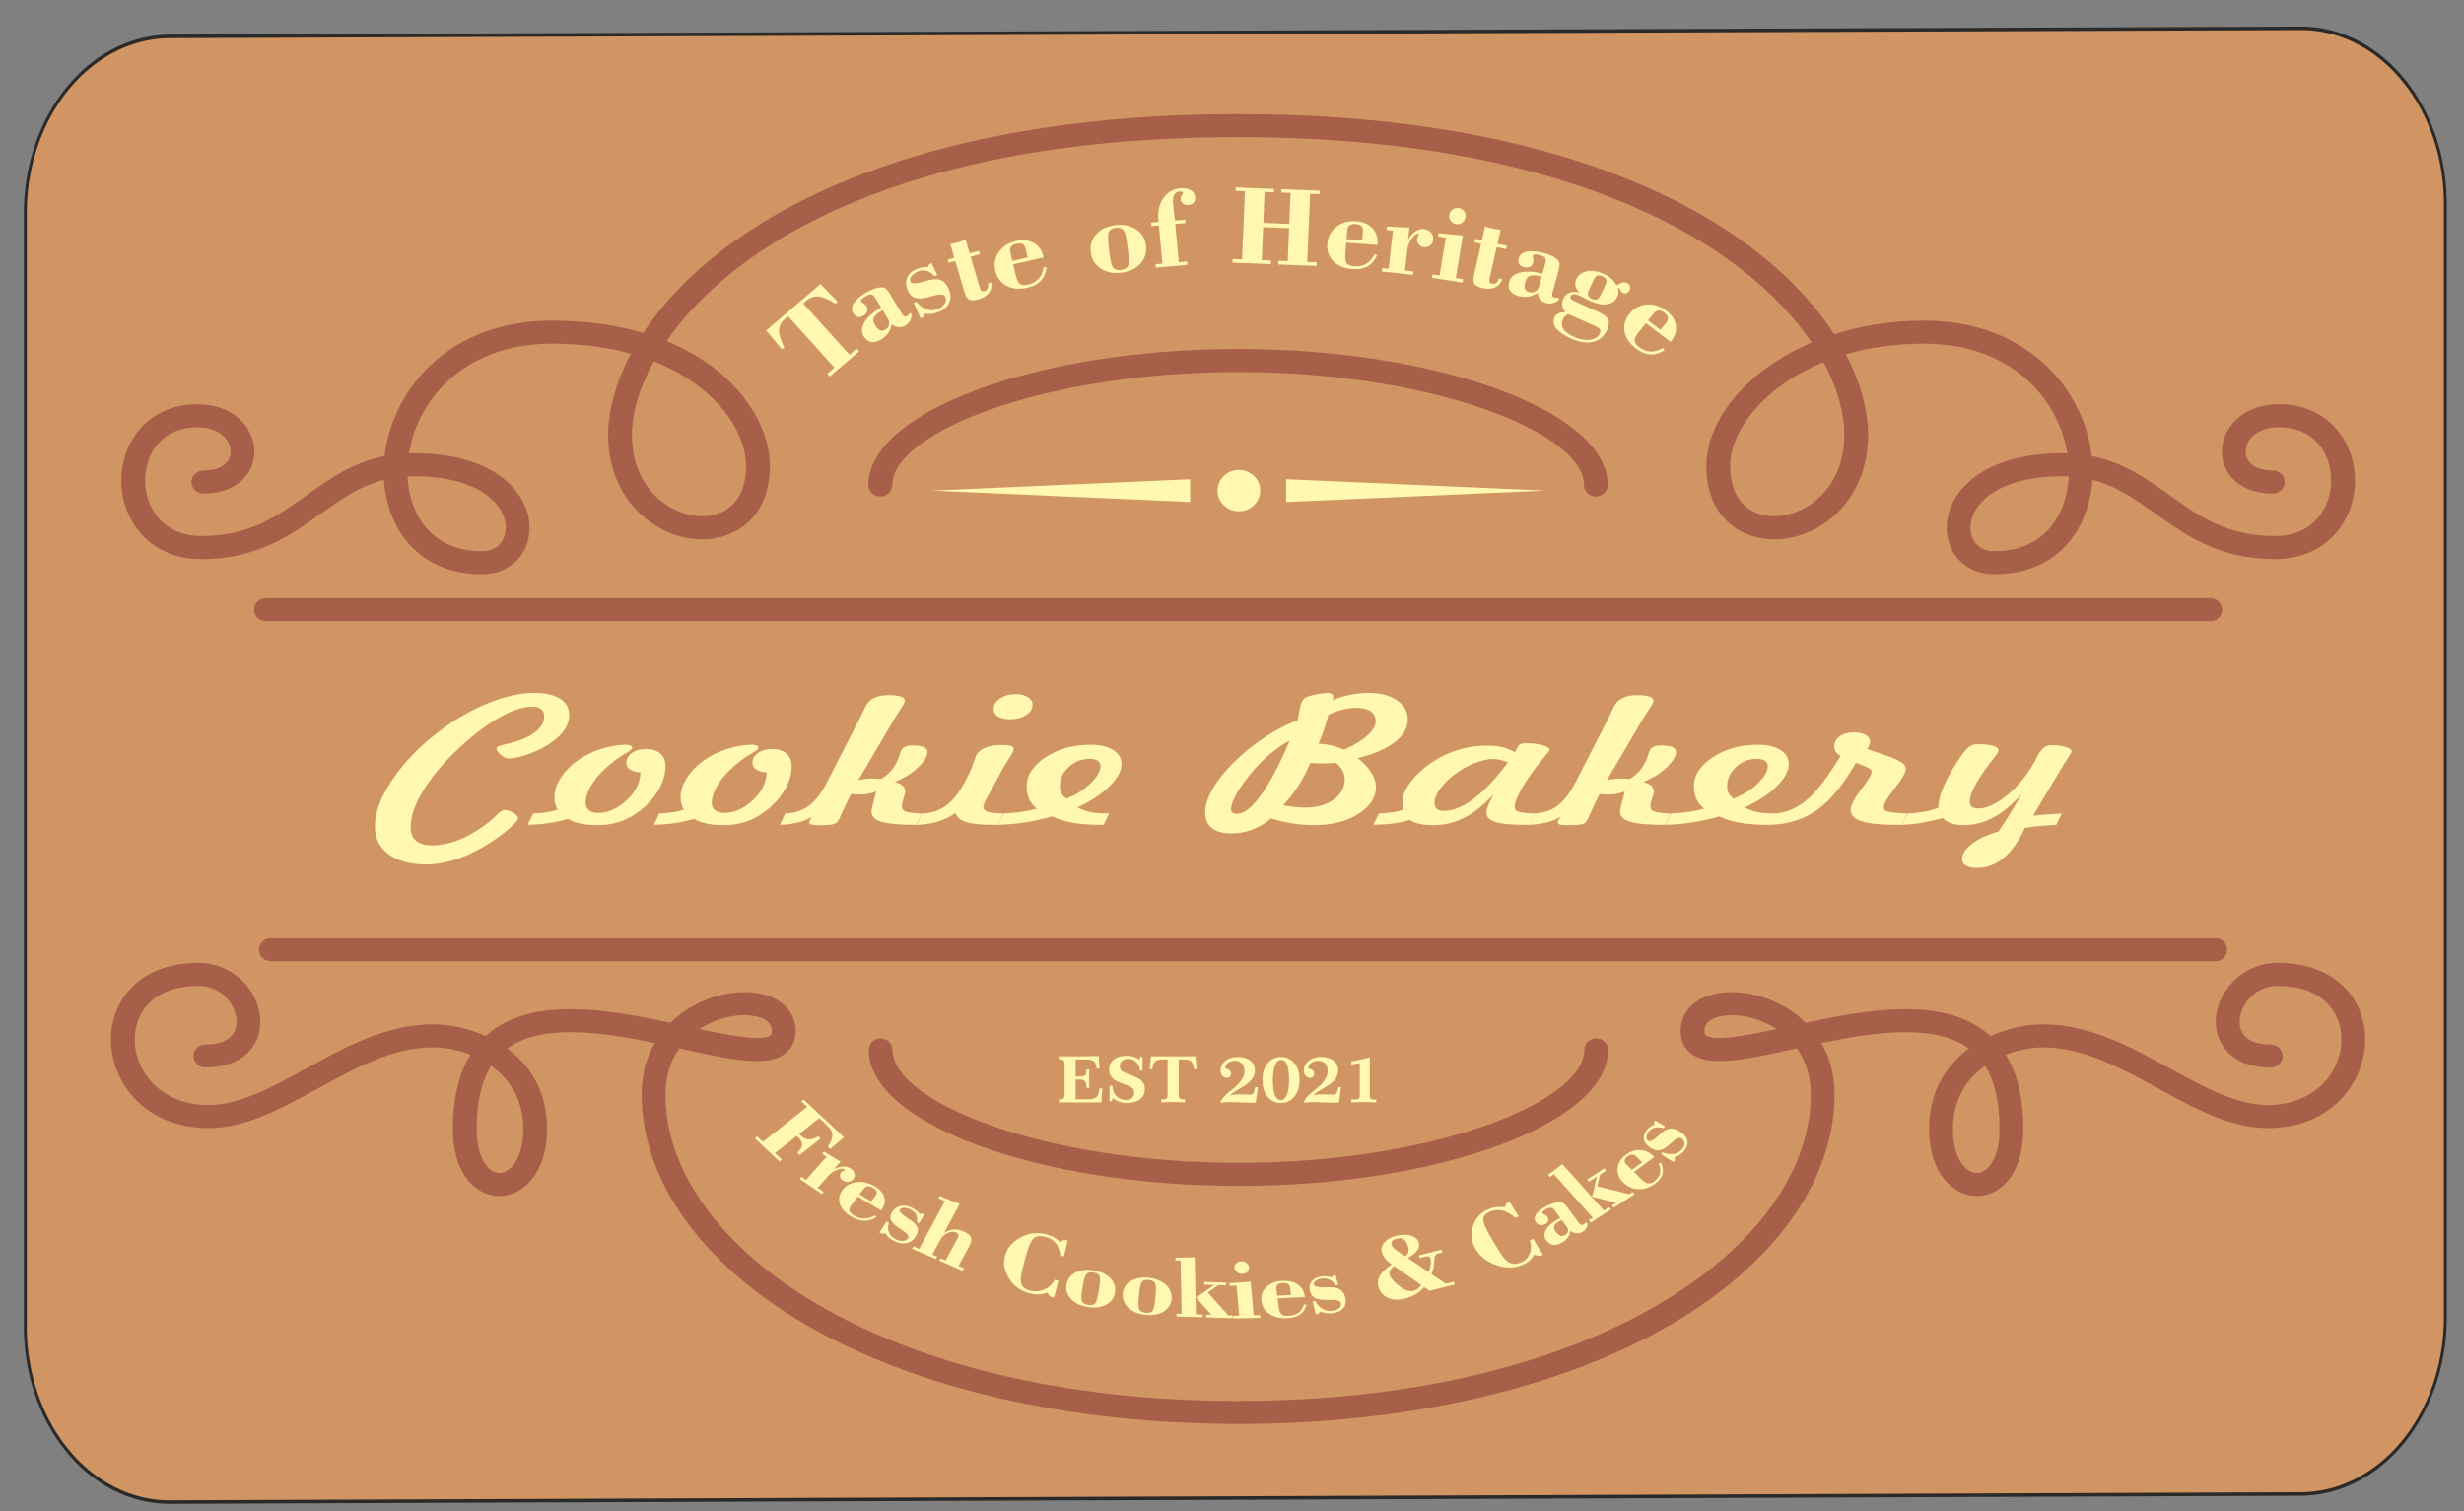 <?xml version="1.0" encoding="utf-8"?>
<svg id="master-artboard" viewBox="0 0 430.407 263.988" xmlns="http://www.w3.org/2000/svg" width="430.407px" height="263.988px" version="1.1" style="shape-rendering:geometricPrecision; text-rendering:geometricPrecision; image-rendering:optimizeQuality; fill-rule:evenodd; clip-rule:evenodd"><rect x="0" y="0" width="430.407" height="263.988" fill="#808080" stroke="none"/><defs><path id="text-path-0" d="M 778.846 213.461 A 100 18 0 0 1 988.353 213.461 A 100 18 0 0 1 778.846 213.461 Z" style="fill: none; stroke: red; stroke-width: 2;"/><path id="text-path-1" d="M 664.546 37.961 A 100 19 0 0 1 876.581 37.961 A 100 19 0 0 1 664.546 37.961" style="fill: none; stroke: red; stroke-width: 2;"/><path id="text-path-2" d="M 765.365 211.709 A 100 17 0 0 1 991.502 211.709 A 100 17 0 0 1 765.365 211.709" style="fill: none; stroke: red; stroke-width: 2;"/><path id="path-1" d="M 765.365 211.709 A 100 17 0 0 1 991.502 211.709 A 100 17 0 0 1 765.365 211.709" style="fill: none; stroke: red; stroke-width: 2;"/><path id="path-2" d="M 778.846 213.461 A 100 18 0 0 1 988.353 213.461 A 100 18 0 0 1 778.846 213.461 Z" style="fill: none; stroke: red; stroke-width: 2;"/><path id="path-3" d="M 664.546 37.961 A 100 19 0 0 1 876.581 37.961 A 100 19 0 0 1 664.546 37.961" style="fill: none; stroke: red; stroke-width: 2;"/><path id="path-4" d="M 765.365 211.709 A 100 17 0 0 1 991.502 211.709 A 100 17 0 0 1 765.365 211.709" style="fill: none; stroke: red; stroke-width: 2;"/><path id="path-5" d="M 765.365 211.709 A 100 17 0 0 1 991.502 211.709 A 100 17 0 0 1 765.365 211.709" style="fill: none; stroke: red; stroke-width: 2;"/></defs><rect id="ee-background" x="0" y="0" width="430.407" height="263.988" style="fill: white; fill-opacity: 0; pointer-events: none;" transform="matrix(1, 0, 0, 1, 3, 0)"/>
 
<g transform="matrix(1.441, 0, 0, 1.441, -1.04, 2.528)"><rect id="rect-1" x="0" y="0" width="298.353" height="182.642" style="fill: white; fill-opacity: 0; pointer-events: none;"/><g transform="matrix(0.109, 0, 0, 0.109, -73.939, -316.323)"><g id="Layer_x0020_1">
  <path d="M 203.33 0 H 3199.08 A 203.33 203.33 0 0 1 3402.41 203.33 V 1489.21 A 203.33 203.33 0 0 1 3199.08 1692.54 H 203.33 A 203.33 203.33 0 0 1 0 1489.21 V 203.33 A 203.33 203.33 0 0 1 203.33 0 Z" class="fil0 str0" transform="matrix(0.791 -0.003 -0 0.963 713.124 2927.05)" style="stroke: rgb(43, 42, 41); stroke-width: 4.07; stroke-miterlimit: 22.926; fill: rgb(209, 149, 99); fill-opacity: 1;"/>
 </g><g id="Layer_x0020_1_0">
  <path class="fil1" d="M1463.02 4030.32c33.44,7.22 69.62,14.08 78.68,7.07 0.48,-0.38 1.61,-1.25 1.61,-5.14 0,-16.55 -25.36,-17.39 -30.45,-17.39 -16.94,0 -34.96,5.66 -49.85,15.45zm1147.87 -15.45c-5.09,0 -30.45,0.84 -30.45,17.39 0,3.89 1.13,4.76 1.62,5.14 9.07,7 45.25,0.14 78.67,-7.07 -14.89,-9.79 -32.9,-15.45 -49.85,-15.45zm-1379.67 56.33c-10.81,17.07 -16.13,40.29 -16.13,70.27 0,21.1 5.26,33 9.66,39.27 4.36,6.21 9.87,9.64 15.51,9.64 12.93,0 26.68,-17.15 26.68,-48.9 0,-33.11 -15.44,-55.83 -35.73,-70.27zm1661.31 0c-20.28,14.44 -35.72,37.15 -35.72,70.27 0,31.76 13.74,48.9 26.68,48.9 5.64,0 11.14,-3.42 15.51,-9.64 4.4,-6.27 9.67,-18.17 9.67,-39.27 0,-29.97 -5.32,-53.2 -16.13,-70.27zm-830.6 398.27c-187.77,0 -358.6,-39.27 -481.03,-110.54 -115.9,-67.49 -182.38,-160.76 -182.38,-255.89 0,-23.8 6.14,-42.6 14.6,-57.22 -60.19,-12.44 -126.28,-21.66 -164.02,6.15 25.23,18.52 44.33,47.48 44.33,89.5 0,48.93 -26.76,74.53 -53.17,74.53 -14.46,0 -28.08,-7.59 -37.4,-20.83 -9.32,-13.27 -14.24,-31.83 -14.24,-53.7 0,-33.87 6.54,-61.52 19.51,-82.65 -14.35,-5.62 -29.14,-8.16 -41.58,-8.16 -44.62,0 -87.07,23.29 -128.1,45.81 -41.19,22.6 -80.11,43.95 -121.78,43.95 -70.37,0 -108.34,-50.79 -108.34,-98.59 0,-22.87 8.64,-43.88 24.33,-59.14 17.47,-17.03 42.61,-26.02 72.7,-26.02 41.39,0 69.19,33.9 69.19,65.54 0,14.11 -5.52,26.87 -15.55,35.92 -10.85,9.8 -26.64,14.98 -45.65,14.98 -7.31,0 -13.23,-5.74 -13.23,-12.81 0,-7.08 5.92,-12.82 13.23,-12.82 12.19,0 21.74,-2.79 27.6,-8.09 5.88,-5.32 7.12,-12.27 7.12,-17.16 0,-16.73 -14.84,-39.91 -42.71,-39.91 -22.87,0 -41.52,6.38 -53.92,18.46 -10.72,10.43 -16.62,25.02 -16.62,41.07 0,35.37 28.68,72.95 81.85,72.95 34.7,0 70.66,-19.73 108.72,-40.61 44.03,-24.16 89.54,-49.13 141.15,-49.13 17.49,0 38.64,4.02 58.61,13.04 1.96,-1.81 4,-3.51 6.11,-5.15 49.33,-38.16 129.9,-24.54 199.34,-9.65 2.38,-2.34 4.76,-4.49 7.09,-6.42 20.79,-17.28 48.89,-27.61 75.16,-27.61 34.05,0 56.93,17.29 56.93,43.03 0,13.4 -6.3,21.09 -11.57,25.17 -20.28,15.67 -59.89,6.97 -114.73,-5.07 -0.97,-0.21 -1.94,-0.44 -2.93,-0.64 -8.63,12.05 -15.58,28.74 -15.58,51.33 0,167.51 238.25,340.79 636.94,340.79 398.62,0 636.84,-173.29 636.84,-340.79 0,-22.59 -6.95,-39.28 -15.58,-51.33 -0.99,0.21 -1.96,0.44 -2.93,0.64 -54.84,12.05 -94.44,20.74 -114.72,5.07 -5.29,-4.08 -11.58,-11.76 -11.58,-25.17 0,-25.74 22.88,-43.03 56.93,-43.03 26.27,0 54.37,10.33 75.17,27.61 2.32,1.93 4.7,4.07 7.08,6.42 69.45,-14.9 150.01,-28.5 199.36,9.65 2.11,1.64 4.15,3.35 6.1,5.15 19.97,-9.01 41.11,-13.04 58.6,-13.04 51.62,0 97.13,24.97 141.16,49.13 38.07,20.88 74.03,40.61 108.72,40.61 53.17,0 81.85,-37.58 81.85,-72.95 0,-16.05 -5.9,-30.64 -16.62,-41.07 -12.38,-12.08 -31.04,-18.46 -53.93,-18.46 -27.87,0 -42.69,23.18 -42.69,39.91 0,4.89 1.23,11.84 7.11,17.16 5.87,5.3 15.41,8.09 27.59,8.09 7.3,0 13.23,5.74 13.23,12.82 0,7.08 -5.93,12.81 -13.23,12.81 -45.17,0 -61.19,-27.42 -61.19,-50.89 0,-31.65 27.8,-65.54 69.18,-65.54 30.09,0 55.23,8.99 72.7,26.02 15.68,15.26 24.35,36.27 24.35,59.14 0,47.8 -37.98,98.59 -108.34,98.59 -41.68,0 -80.6,-21.35 -121.78,-43.95 -41.04,-22.52 -83.47,-45.81 -128.11,-45.81 -12.44,0 -27.23,2.55 -41.57,8.16 12.95,21.13 19.5,48.78 19.5,82.65 0,21.87 -4.93,40.43 -14.26,53.7 -9.3,13.25 -22.92,20.83 -37.39,20.83 -26.41,0 -53.16,-25.6 -53.16,-74.53 0,-42.02 19.1,-70.98 44.32,-89.5 -37.75,-27.81 -103.84,-18.59 -164.02,-6.15 8.46,14.61 14.6,33.42 14.6,57.22 0,95.17 -66.38,188.45 -182.13,255.89 -122.32,71.28 -293.21,110.54 -481.17,110.54z" style="fill: rgb(167, 95, 74); fill-rule: nonzero; fill-opacity: 1;"/>
  <path class="fil1" d="M2062.21 4204.73c-222.86,0 -411.11,-69.27 -411.11,-151.25 0,-7.07 5.92,-12.81 13.22,-12.81 7.32,0 13.23,5.73 13.23,12.81 0,58.09 168.04,125.61 384.66,125.61 216.63,0 384.66,-67.52 384.66,-125.61 0,-7.07 5.93,-12.81 13.23,-12.81 7.32,0 13.24,5.73 13.24,12.81 0,81.98 -188.27,151.25 -411.13,151.25z" style="fill: rgb(167, 95, 74); fill-rule: nonzero; fill-opacity: 1;"/>
  <path class="fil1" d="M3148.57 3954.92l-2162.33 0c-7.31,0 -13.24,-5.73 -13.24,-12.82 0,-7.08 5.93,-12.82 13.24,-12.82l2162.33 0c7.31,0 13.24,5.74 13.24,12.82 0,7.08 -5.93,12.82 -13.24,12.82z" style="fill: rgb(167, 95, 74); fill-rule: nonzero; fill-opacity: 1;"/>
  <path class="fil1" d="M3143.05 3576.73l-2162.34 0c-7.31,0 -13.25,-5.73 -13.25,-12.82 0,-7.08 5.93,-12.82 13.25,-12.82l2162.34 0c7.31,0 13.23,5.74 13.23,12.82 0,7.09 -5.93,12.82 -13.23,12.82z" style="fill: rgb(167, 95, 74); fill-rule: nonzero; fill-opacity: 1;"/>
  <path class="fil1" d="M1412.12 3287.82c-16.83,30.34 -24.37,58.72 -24.37,81.83 0,62.4 45.72,90.46 78.2,90.46 23.57,0 48.75,-14.66 48.75,-55.89 0,-38.1 -33.07,-88.9 -102.57,-116.41zm1300.72 0.85c-67.59,27.54 -103.78,77.39 -103.78,115.55 0,41.22 25.18,55.89 48.76,55.89 32.47,0 78.18,-28.06 78.18,-90.46 0,-22.9 -6.94,-50.91 -23.17,-80.98zm-1574.66 127.07c1.79,39.5 24.23,83.18 83,83.18 18.1,0 26.21,-13.11 26.21,-26.1 0,-13.22 -7.81,-26.53 -21.45,-36.55 -12.86,-9.43 -37.33,-20.69 -80.88,-20.69 -2.34,0 -4.62,0.05 -6.88,0.16zm1840.54 -0.16c-43.56,0 -68.02,11.25 -80.89,20.69 -13.64,10.01 -21.45,23.33 -21.45,36.55 0,12.99 8.11,26.1 26.21,26.1 58.77,0 81.22,-43.69 83,-83.18 -2.25,-0.11 -4.54,-0.16 -6.87,-0.16zm-76.13 108.97c-30.53,0 -52.69,-21.76 -52.69,-51.74 0,-21.32 11.65,-42.08 31.94,-56.98 23.09,-16.94 56.59,-25.9 96.88,-25.9 1.8,0 3.58,0.03 5.34,0.08 -4.47,-27.7 -17.78,-54.3 -38.02,-75.17 -20.65,-21.31 -58.44,-46.69 -121.23,-46.69 -32.47,0 -61.54,4.4 -87.04,11.84 17.31,33.08 24.73,64.12 24.73,89.66 0,72.69 -53.22,116.11 -104.66,116.11 -37.46,0 -75.25,-25.21 -75.25,-81.54 0,-51.25 44.67,-106.42 117.08,-137.25 -23.66,-35.13 -60.1,-71.97 -112.78,-105.93 -86.75,-55.91 -248.24,-122.58 -524.99,-122.58 -373.75,0 -561.96,120.14 -635.7,226.8 78.57,32.15 115,92.2 115,138.97 0,56.32 -37.79,81.54 -75.23,81.54 -25.78,0 -51.73,-11.13 -71.18,-30.57 -15.28,-15.24 -33.48,-42.45 -33.48,-85.55 0,-25.7 7.57,-57 25.27,-90.36 -25.28,-7.01 -54.44,-11.13 -87.6,-11.13 -62.78,0 -100.57,25.38 -121.22,46.69 -20.25,20.87 -33.55,47.48 -38.02,75.17 1.76,-0.05 3.54,-0.08 5.34,-0.08 40.29,0 73.78,8.97 96.87,25.9 20.3,14.9 31.95,35.66 31.95,56.98 0,29.98 -22.16,51.74 -52.69,51.74 -71.67,0 -105.87,-51.31 -109.3,-104.91 -27.35,6.96 -48.42,22.02 -70.4,37.73 -33.04,23.61 -70.49,50.36 -132.55,50.36 -58.49,0 -89.08,-43.95 -89.08,-87.36 0,-42.21 29.09,-84.91 84.69,-84.91 41.15,0 63.35,27.19 63.35,52.79 0,12.73 -5.34,24.42 -15.03,32.88 -10.25,8.94 -24.67,13.67 -41.69,13.67 -7.32,0 -13.24,-5.74 -13.24,-12.82 0,-7.09 5.92,-12.82 13.24,-12.82 10.37,0 18.65,-2.44 23.95,-7.07 5.2,-4.55 6.29,-10.05 6.29,-13.84 0,-13.51 -12.66,-27.15 -36.87,-27.15 -40.22,0 -58.22,29.76 -58.22,59.26 0,29.73 19.6,61.72 62.61,61.72 53.35,0 84.19,-22.04 116.83,-45.35 25.19,-18 51.03,-36.47 86.83,-43.66 4.07,-35.26 20.28,-69.43 45.84,-95.8 24.22,-24.99 68.27,-54.77 140.52,-54.77 38.63,0 72.34,5.06 101.35,13.66 25.65,-38.96 65.3,-79.54 122.76,-116.49 89.99,-57.87 256.53,-126.86 538.83,-126.86 283.38,0 449.88,68.99 539.67,126.86 57.96,37.37 97.68,78.52 123.17,117.97 29.9,-9.56 63.58,-15.14 100.09,-15.14 72.25,0 116.31,29.78 140.53,54.77 25.56,26.37 41.76,60.53 45.84,95.8 35.8,7.2 61.65,25.67 86.84,43.66 32.65,23.31 63.47,45.35 116.81,45.35 43.03,0 62.6,-31.98 62.6,-61.72 0,-29.5 -17.97,-59.26 -58.2,-59.26 -24.19,0 -36.86,13.64 -36.86,27.15 0,3.8 1.08,9.3 6.29,13.84 5.29,4.63 13.58,7.07 23.95,7.07 7.31,0 13.23,5.73 13.23,12.82 0,7.08 -5.93,12.82 -13.23,12.82 -17.02,0 -31.44,-4.74 -41.69,-13.67 -9.69,-8.46 -15.03,-20.15 -15.03,-32.88 0,-25.6 22.19,-52.79 63.35,-52.79 55.61,0 84.7,42.7 84.7,84.91 0,43.41 -30.61,87.36 -89.1,87.36 -62.05,0 -99.51,-26.75 -132.54,-50.36 -21.97,-15.71 -43.05,-30.77 -70.4,-37.73 -3.44,53.6 -37.62,104.91 -109.3,104.91z" style="fill: rgb(167, 95, 74); fill-rule: nonzero; fill-opacity: 1;"/>
  <path class="fil1" d="M2459.76 3438.11c-7.3,0 -13.23,-5.75 -13.23,-12.82 0,-58.09 -168.01,-125.61 -384.64,-125.61 -216.63,0 -384.64,67.52 -384.64,125.61 0,7.07 -5.94,12.82 -13.24,12.82 -7.32,0 -13.25,-5.75 -13.25,-12.82 0,-81.99 188.27,-151.25 411.13,-151.25 222.86,0 411.13,69.26 411.13,151.25 0,7.07 -5.93,12.82 -13.25,12.82z" style="fill: rgb(167, 95, 74); fill-rule: nonzero; fill-opacity: 1;"/>
  <path class="fil2" d="M2086.49 3431.54c0,-12.71 -10.64,-23.01 -23.78,-23.01 -13.13,0 -23.76,10.3 -23.76,23.01 0,12.72 10.63,23.03 23.76,23.03 13.13,0 23.78,-10.31 23.78,-23.03z" style="fill: rgb(255, 247, 178); fill-rule: nonzero; fill-opacity: 1;"/>
  <path d="M 1720.88 3431.54 L 1864.69 3425.21 L 2008.52 3418.88 L 2008.52 3444.22 L 1864.69 3437.88 Z" class="fil2" style="fill: rgb(255, 247, 178); fill-rule: nonzero; fill-opacity: 1;"/>
  <path d="M 2402.88 3431.54 L 2259.07 3425.21 L 2115.24 3418.88 L 2115.24 3444.22 L 2259.07 3437.88 Z" class="fil2" style="fill: rgb(255, 247, 178); fill-rule: nonzero; fill-opacity: 1;"/>
  <path class="fil2" d="M1158.94 3847.26c-17.7,0 -31.6,-3.77 -41.82,-11.27 -10.17,-7.54 -15.28,-17.85 -15.28,-31.03 0,-15.39 6.59,-32.88 19.81,-52.49 13.22,-19.57 30.87,-37.61 52.88,-54.08 17.49,-13.15 35.5,-23.43 54.04,-30.84 18.59,-7.37 35.45,-11.08 50.56,-11.08 12.33,0 21.91,2.14 28.71,6.42 6.8,4.28 10.16,10.38 10.16,18.29 0,6.99 -2.74,13.66 -8.16,20.05 -5.42,6.42 -13.38,12.29 -23.76,17.66 -5.95,3 -12.37,5.49 -19.22,7.54 -6.9,2.01 -12.17,3.03 -15.91,3.03 -2.84,0 -5.9,-1.34 -9.06,-4.05 -3.21,-2.71 -4.79,-5.14 -4.79,-7.25 0,-1.56 3.27,-3.06 9.8,-4.53 6.53,-1.47 12.01,-3 16.44,-4.63 8.64,-3.19 15.27,-7.09 19.91,-11.69 4.63,-4.6 6.95,-9.51 6.95,-14.75 0,-3.57 -1.16,-6.26 -3.48,-8.05 -2.32,-1.82 -5.79,-2.71 -10.43,-2.71 -8.85,0 -19.54,3.29 -32.13,9.9 -12.54,6.61 -25.65,15.84 -39.35,27.68 -19.96,17.4 -35.5,34.61 -46.56,51.59 -11.06,16.98 -16.59,31.89 -16.59,44.73 0,6.74 2,11.81 5.96,15.2 3.95,3.42 9.85,5.11 17.7,5.11 10.37,0 21.12,-2.36 32.24,-7.06 11.11,-4.73 22.33,-11.68 33.55,-20.91 1.84,-1.44 3.95,-3.42 6.32,-5.97 3.37,-3.54 6.32,-5.33 8.9,-5.33 2.9,0 6.06,1.05 9.59,3.19 3.47,2.11 5.21,4.05 5.21,5.78 0,1.37 -1.42,3.57 -4.32,6.54 -2.9,3 -6.95,6.55 -12.17,10.6 -14.75,11.21 -29.39,19.76 -43.93,25.64 -14.59,5.84 -28.5,8.78 -41.77,8.78z" style="fill: rgb(255, 247, 178); fill-rule: nonzero; fill-opacity: 1;"/>
  <path id="_1" class="fil2" d="M1397.28 3745.01c-5.16,-0.48 -9.11,-1.66 -11.8,-3.45 -2.69,-1.82 -4.01,-4.25 -4.01,-7.31 0,-4.41 2.06,-8.08 6.16,-10.98 4.16,-2.91 9.38,-4.34 15.64,-4.34 6.9,0 12.27,1.69 16.07,5.04 3.85,3.38 5.74,8.08 5.74,14.14 0,7.54 -2,15.23 -5.95,23.05 -3.95,7.82 -9.53,15 -16.75,21.58 -7.64,6.96 -15.8,12.2 -24.55,15.64 -8.74,3.48 -18.17,5.2 -28.29,5.2 -7.32,0 -13.64,-0.58 -19.07,-1.72 -5.42,-1.18 -10.01,-2.94 -13.85,-5.3 -6.74,2.04 -13.8,3.64 -21.07,4.72 -7.22,1.09 -15.17,1.72 -23.81,1.92l6.17 -12.64c5.63,-0.19 10.69,-0.64 15.17,-1.31 4.48,-0.7 8.53,-1.66 12.11,-2.91 -1.21,-2.07 -2.16,-4.21 -2.74,-6.51 -0.63,-2.27 -0.95,-4.69 -0.95,-7.25 0,-6.93 2.32,-14.08 7,-21.49 4.69,-7.44 11.11,-14.02 19.23,-19.73 7.11,-5.14 15.59,-9.29 25.49,-12.45 9.9,-3.19 19.07,-4.79 27.66,-4.79 2.27,0 4,0.29 5.32,0.89 1.26,0.58 1.9,1.37 1.9,2.4 0,1.37 -2.48,3.54 -7.48,6.48 -5,2.97 -8.8,5.46 -11.48,7.47 -10.59,8.01 -18.75,16.19 -24.39,24.42 -5.64,8.27 -8.48,16.03 -8.48,23.24 0,3.45 1.26,6.13 3.79,8.04 2.53,1.95 6,2.91 10.43,2.91 10.59,0 20.91,-4.6 31.02,-13.79 10.12,-9.19 15.33,-19.6 15.75,-31.19z" style="fill: rgb(255, 247, 178); fill-rule: nonzero; fill-opacity: 1;"/>
  <path id="_2" class="fil2" d="M1537.55 3745.01c-5.16,-0.48 -9.12,-1.66 -11.8,-3.45 -2.69,-1.82 -4.01,-4.25 -4.01,-7.31 0,-4.41 2.06,-8.08 6.16,-10.98 4.16,-2.91 9.38,-4.34 15.65,-4.34 6.9,0 12.27,1.69 16.07,5.04 3.84,3.38 5.74,8.08 5.74,14.14 0,7.54 -2,15.23 -5.95,23.05 -3.95,7.82 -9.53,15 -16.75,21.58 -7.64,6.96 -15.8,12.2 -24.54,15.64 -8.74,3.48 -18.17,5.2 -28.29,5.2 -7.32,0 -13.64,-0.58 -19.07,-1.72 -5.42,-1.18 -10.01,-2.94 -13.85,-5.3 -6.74,2.04 -13.8,3.64 -21.07,4.72 -7.22,1.09 -15.17,1.72 -23.81,1.92l6.17 -12.64c5.64,-0.19 10.69,-0.64 15.17,-1.31 4.47,-0.7 8.53,-1.66 12.11,-2.91 -1.21,-2.07 -2.16,-4.21 -2.74,-6.51 -0.63,-2.27 -0.95,-4.69 -0.95,-7.25 0,-6.93 2.32,-14.08 7,-21.49 4.68,-7.44 11.11,-14.02 19.23,-19.73 7.11,-5.14 15.59,-9.29 25.49,-12.45 9.9,-3.19 19.07,-4.79 27.66,-4.79 2.26,0 4,0.29 5.32,0.89 1.26,0.58 1.9,1.37 1.9,2.4 0,1.37 -2.47,3.54 -7.48,6.48 -5,2.97 -8.79,5.46 -11.48,7.47 -10.59,8.01 -18.75,16.19 -24.38,24.42 -5.64,8.27 -8.48,16.03 -8.48,23.24 0,3.45 1.26,6.13 3.79,8.04 2.53,1.95 6,2.91 10.43,2.91 10.59,0 20.91,-4.6 31.02,-13.79 10.11,-9.19 15.33,-19.6 15.75,-31.19z" style="fill: rgb(255, 247, 178); fill-rule: nonzero; fill-opacity: 1;"/>
  <path id="_3" class="fil2" d="M1552.3 3803.21l5.9 -12.64c10.33,-0.38 19.07,-3.16 26.13,-8.33 7.06,-5.17 13.8,-13.86 20.17,-26.08l37.92 -73.97c1.22,-2.46 2.74,-5.59 4.48,-9.45 4,-9.16 12.64,-13.76 25.97,-13.76 6.06,0 10.69,0.51 13.8,1.53 3.16,1.06 4.74,2.59 4.74,4.63 0,1.37 -1.69,4.66 -5.11,9.83 -2.48,3.74 -4.42,6.77 -5.9,9.07l-40.93 69.6c2.48,-0.61 4.95,-1.09 7.37,-1.44 2.48,-0.35 5.01,-0.51 7.59,-0.51 1.74,0 4.79,0.13 9.11,0.38 0.58,0 1.1,0.03 1.53,0.1 4.42,-2.81 8.17,-5.97 11.17,-9.51 3,-3.51 5.53,-7.79 7.58,-12.77 0.74,-1.63 1.42,-3.77 2.16,-6.45 1.53,-5.68 5.74,-8.52 12.64,-8.52 6.27,0 10.8,0.61 13.59,1.79 2.79,1.18 4.16,3.06 4.16,5.68 0,4.69 -3.53,10.41 -10.64,17.18 -7.11,6.77 -15.64,12.04 -25.65,15.77 4.37,1.44 7.37,2.97 9.06,4.57 1.74,1.63 2.58,3.8 2.58,6.55 0,1.15 -0.63,3.51 -1.9,7.12 -1.26,3.61 -1.9,6.61 -1.9,8.97 0,2.81 1.37,4.73 4.11,5.81 2.74,1.05 8.75,1.82 18.01,2.33l-6 12.55c-18.33,0 -31.23,-1.12 -38.71,-3.38 -7.48,-2.23 -11.22,-6.07 -11.22,-11.49 0,-1.63 0.74,-4.95 2.16,-9.99 1.42,-5.01 2.48,-9.1 3.21,-12.29 -3.16,1.18 -6.22,2.04 -9.17,2.62 -2.95,0.54 -5.9,0.83 -8.85,0.83 -1.32,0 -2.84,-0.03 -4.48,-0.13 -1.63,-0.1 -3.48,-0.26 -5.53,-0.45 -3,5.68 -6,12 -9.12,18.93 -3.05,6.93 -5,10.89 -5.85,11.91 -1.16,1.44 -3.16,2.43 -6.01,3 -2.89,0.54 -7.74,0.83 -14.48,0.83 -4.11,0 -7.01,-0.22 -8.64,-0.7 -1.63,-0.48 -2.48,-1.31 -2.48,-2.49 0,-0.61 0.26,-1.44 0.84,-2.49 0.58,-1.02 1.47,-2.33 2.69,-3.86 -4.48,2.81 -9.75,4.98 -15.75,6.48 -6,1.53 -12.8,2.43 -20.39,2.68z" style="fill: rgb(255, 247, 178); fill-rule: nonzero; fill-opacity: 1;"/>
  <path id="_4" class="fil2" d="M1704.36 3803.21l5.9 -12.64c12.11,-0.26 22.49,-4.31 31.08,-12.2 8.58,-7.89 16.7,-20.88 24.33,-38.98 1.1,-2.87 2.47,-6.51 4,-10.95 3.11,-9.42 13.22,-14.11 30.44,-14.11 4.01,0 7.06,0.35 9.16,1.09 2.11,0.7 3.16,1.75 3.16,3.13 0,1.85 -1.79,5.52 -5.32,10.95 -3.53,5.43 -6.06,9.61 -7.58,12.61l-14.8 27.14 -0.63 1.12c-3.69,6.55 -5.53,10.79 -5.53,12.74 0,2.62 1.42,4.44 4.32,5.46 2.84,1.02 8.8,1.69 17.7,2.01l-5.85 12.64 -5.37 0c-13.28,0 -23.23,-1.05 -29.92,-3.13 -6.64,-2.11 -10.59,-5.46 -11.8,-10.09 -6.11,4.25 -12.64,7.47 -19.7,9.61 -7.06,2.17 -14.96,3.35 -23.6,3.61zm104.29 -117.42c-5.95,0 -10.53,-0.99 -13.8,-2.94 -3.21,-1.98 -4.85,-4.76 -4.85,-8.36 0,-4.69 2.37,-8.65 7.16,-11.85 4.79,-3.22 10.48,-4.82 17.17,-4.82 5.48,0 9.95,1.08 13.59,3.29 3.58,2.17 5.37,4.98 5.37,8.4 0,4.63 -2.37,8.49 -7.11,11.62 -4.69,3.1 -10.53,4.66 -17.54,4.66z" style="fill: rgb(255, 247, 178); fill-rule: nonzero; fill-opacity: 1;"/>
  <path id="_5" class="fil2" d="M1870.96 3774.09c10.69,-4.25 19.7,-9.96 26.97,-17.18 7.32,-7.18 10.96,-13.47 10.96,-18.84 0,-2.68 -1.05,-4.73 -3.21,-6.13 -2.16,-1.41 -5.32,-2.11 -9.43,-2.11 -8.53,0 -16.12,3.03 -22.7,9.13 -6.59,6.07 -9.85,13.12 -9.85,21.17 0,3.07 0.58,5.72 1.68,7.92 1.16,2.2 3,4.22 5.58,6.03zm-15.9 19.76c-9.96,2.87 -19.96,5.08 -29.97,6.64 -10.06,1.56 -20.12,2.46 -30.34,2.71l6.22 -12.64c7.06,-0.32 13.64,-0.89 19.65,-1.79 6,-0.86 11.85,-2.04 17.49,-3.54 -3.9,-3.13 -6.74,-6.67 -8.59,-10.66 -1.84,-3.99 -2.79,-8.68 -2.79,-14.05 0,-12.45 7,-23.31 21.07,-32.53 14.06,-9.23 30.65,-13.86 49.78,-13.86 10.69,0 19.17,1.95 25.39,5.84 6.21,3.9 9.32,9.23 9.32,15.96 0,7.34 -4.48,15.48 -13.38,24.36 -8.9,8.88 -20.76,16.73 -35.61,23.53 4.32,2.43 9.01,4.15 14.12,5.2 5.11,1.02 11.38,1.53 18.81,1.53l2.16 0 -6.06 12.64 -4.21 0c-11.48,0 -21.65,-0.76 -30.34,-2.3 -8.75,-1.53 -16.33,-3.9 -22.7,-7.06z" style="fill: rgb(255, 247, 178); fill-rule: nonzero; fill-opacity: 1;"/>
  <path id="_6" class="fil2" d="M2151.39 3712.95c5.27,0.32 10.22,1.02 14.8,2.11 4.64,1.09 9.16,2.62 13.59,4.63 11.22,-5.04 19.91,-10.38 25.97,-15.96 6.06,-5.59 9.11,-10.89 9.11,-15.87 0,-4.76 -1.84,-8.4 -5.58,-10.92 -3.69,-2.52 -9.11,-3.8 -16.17,-3.8 -4.95,0 -10.01,0.64 -15.07,1.92 -5.11,1.28 -10.32,3.19 -15.7,5.78 -1.32,5.11 -2.9,10.34 -4.69,15.71 -1.79,5.4 -3.9,10.86 -6.27,16.41zm-32.23 -3.39c-9.59,5.24 -18.49,11.62 -26.65,19.13 -8.17,7.53 -16.17,16.57 -24.02,27.17 -4.79,6.8 -8.43,12.71 -10.85,17.75 -2.42,5.01 -3.64,9.07 -3.64,12.2 0,1.79 0.58,3.1 1.69,3.93 1.16,0.8 2.9,1.21 5.27,1.21 7.59,0 16.49,-7.06 26.6,-21.2 10.17,-14.11 20.7,-34.16 31.6,-60.18zm-7.27 71.96c5.27,0.86 9.85,1.5 13.9,1.92 4.01,0.41 7.58,0.61 10.8,0.61 12.75,0 23.23,-2.97 31.5,-8.88 8.22,-5.91 12.33,-13.34 12.33,-22.32 0,-3.48 -0.79,-6.74 -2.32,-9.71 -1.53,-3 -4,-5.97 -7.43,-8.88 -2.74,0.22 -5.37,0.41 -7.8,0.54 -2.37,0.13 -4.53,0.19 -6.37,0.19 -1.95,0 -4.11,-0.03 -6.48,-0.13 -2.37,-0.1 -4.95,-0.26 -7.74,-0.45 -4.21,9.67 -8.85,18.42 -13.91,26.27 -5,7.82 -10.54,14.78 -16.49,20.82zm-13.27 14.65c-6.37,5.36 -13.33,9.45 -20.86,12.32 -7.53,2.84 -15.22,4.28 -23.18,4.28 -9.59,0 -16.85,-1.98 -21.86,-5.97 -5,-3.99 -7.48,-9.8 -7.48,-17.4 0,-8.43 3.37,-18.1 10.11,-28.99 6.74,-10.92 16.22,-21.97 28.5,-33.11 9.9,-9 20.54,-17.05 32.02,-24.23 11.48,-7.18 22.28,-12.58 32.39,-16.19 0.26,-1.63 0.63,-3.83 1.05,-6.64 1.42,-10.44 3.85,-16.57 7.27,-18.45 2.06,-1.18 5.9,-2.36 11.59,-3.54 5.64,-1.18 10.27,-1.79 13.86,-1.79 1.58,0 2.9,0.41 4,1.21 1.16,0.83 1.74,1.75 1.74,2.81 0,0.58 -0.1,1.18 -0.26,1.88 -0.16,0.67 -0.32,1.44 -0.53,2.23 6.16,-2.62 12.69,-4.63 19.6,-6.03 6.9,-1.4 13.69,-2.11 20.33,-2.11 12.96,0 23.49,2.74 31.55,8.2 8.06,5.46 12.11,12.55 12.11,21.3 0,9.36 -4.74,17.75 -14.27,25.19 -9.48,7.41 -23.28,13.41 -41.35,17.97 6.85,5.36 11.91,10.7 15.22,16.03 3.32,5.33 5.01,10.73 5.01,16.15 0,11.72 -6.59,21.68 -19.75,29.91 -13.17,8.24 -29.34,12.36 -48.57,12.36 -8.21,0 -16.27,-0.61 -24.12,-1.82 -7.85,-1.21 -15.91,-3.1 -24.12,-5.59z" style="fill: rgb(255, 247, 178); fill-rule: nonzero; fill-opacity: 1;"/>
  <path id="_7" class="fil2" d="M2361.86 3733.86c-2.79,-1.31 -5.53,-2.27 -8.27,-2.91 -2.74,-0.61 -5.48,-0.93 -8.27,-0.93 -6.11,0 -13.06,1.6 -20.96,4.79 -7.85,3.16 -15.38,7.5 -22.6,13 -6.59,5.04 -11.85,10.41 -15.7,16.06 -3.84,5.65 -5.79,10.6 -5.79,14.85 0,3.03 0.89,5.3 2.63,6.77 1.74,1.47 4.42,2.2 8.01,2.2 10.11,0 21.18,-4.57 33.23,-13.67 12.06,-9.1 24.6,-22.51 37.71,-40.16zm-15.75 35.47c-11.01,11.88 -21.91,20.53 -32.71,26.02 -10.8,5.49 -22.39,8.24 -34.76,8.24 -5.85,0 -10.96,-0.51 -15.33,-1.5 -4.37,-0.99 -7.8,-2.46 -10.27,-4.41 -5.16,1.69 -11.01,2.97 -17.59,3.9 -6.58,0.89 -14.33,1.44 -23.18,1.63l6.22 -12.64c5.63,-0.19 10.69,-0.61 15.17,-1.31 4.48,-0.67 8.53,-1.63 12.12,-2.87 -0.37,-1.31 -0.69,-2.68 -0.89,-4.09 -0.21,-1.37 -0.32,-2.91 -0.32,-4.53 0,-5.17 1.85,-10.82 5.53,-16.98 3.74,-6.13 8.9,-12.16 15.59,-18.1 10.32,-8.97 21.7,-15.8 34.18,-20.53 12.54,-4.69 25.44,-7.06 38.82,-7.06 6.69,0 12.43,0.61 17.28,1.79 4.84,1.18 9.43,3.06 13.75,5.68l2.16 -4.22c1.32,-2.58 2.68,-4.21 4,-4.88 1.32,-0.7 3.27,-1.05 5.85,-1.05 7.11,0 13.32,0.73 18.59,2.2 5.32,1.5 7.95,3.22 7.95,5.24 0,0.64 -2.21,3.54 -6.64,8.78 -4.42,5.27 -8.32,10.25 -11.69,14.97 -6.79,9.42 -11.9,17.49 -15.38,24.2 -3.42,6.7 -5.16,11.84 -5.16,15.45 0,2.52 1.26,4.25 3.85,5.2 2.58,0.96 8.43,1.69 17.59,2.2l-6 12.55 -2.79 0c-16.12,0 -27.49,-1.02 -34.08,-3.1 -6.59,-2.04 -9.85,-5.56 -9.85,-10.47 0,-2.17 0.63,-4.85 1.84,-8.04 1.26,-3.16 3.32,-7.25 6.16,-12.26z" style="fill: rgb(255, 247, 178); fill-rule: nonzero; fill-opacity: 1;"/>
  <path id="_8" class="fil2" d="M2384.77 3803.21l5.9 -12.64c10.33,-0.38 19.07,-3.16 26.13,-8.33 7.06,-5.17 13.8,-13.86 20.17,-26.08l37.92 -73.97c1.22,-2.46 2.74,-5.59 4.48,-9.45 4,-9.16 12.64,-13.76 25.97,-13.76 6.06,0 10.69,0.51 13.8,1.53 3.16,1.06 4.74,2.59 4.74,4.63 0,1.37 -1.69,4.66 -5.11,9.83 -2.48,3.74 -4.42,6.77 -5.9,9.07l-40.93 69.6c2.48,-0.61 4.95,-1.09 7.37,-1.44 2.48,-0.35 5.01,-0.51 7.59,-0.51 1.74,0 4.79,0.13 9.11,0.38 0.58,0 1.1,0.03 1.53,0.1 4.42,-2.81 8.16,-5.97 11.17,-9.51 3,-3.51 5.53,-7.79 7.58,-12.77 0.74,-1.63 1.42,-3.77 2.16,-6.45 1.53,-5.68 5.74,-8.52 12.64,-8.52 6.27,0 10.8,0.61 13.59,1.79 2.79,1.18 4.16,3.06 4.16,5.68 0,4.69 -3.53,10.41 -10.64,17.18 -7.11,6.77 -15.64,12.04 -25.65,15.77 4.37,1.44 7.37,2.97 9.06,4.57 1.74,1.63 2.58,3.8 2.58,6.55 0,1.15 -0.63,3.51 -1.9,7.12 -1.26,3.61 -1.9,6.61 -1.9,8.97 0,2.81 1.37,4.73 4.11,5.81 2.74,1.05 8.75,1.82 18.01,2.33l-6 12.55c-18.33,0 -31.23,-1.12 -38.71,-3.38 -7.48,-2.23 -11.22,-6.07 -11.22,-11.49 0,-1.63 0.74,-4.95 2.16,-9.99 1.42,-5.01 2.48,-9.1 3.21,-12.29 -3.16,1.18 -6.22,2.04 -9.17,2.62 -2.95,0.54 -5.9,0.83 -8.85,0.83 -1.32,0 -2.84,-0.03 -4.48,-0.13 -1.63,-0.1 -3.48,-0.26 -5.53,-0.45 -3,5.68 -6,12 -9.12,18.93 -3.05,6.93 -5,10.89 -5.85,11.91 -1.16,1.44 -3.16,2.43 -6.01,3 -2.89,0.54 -7.74,0.83 -14.48,0.83 -4.11,0 -7.01,-0.22 -8.64,-0.7 -1.63,-0.48 -2.48,-1.31 -2.48,-2.49 0,-0.61 0.26,-1.44 0.84,-2.49 0.58,-1.02 1.47,-2.33 2.69,-3.86 -4.48,2.81 -9.75,4.98 -15.75,6.48 -6,1.53 -12.8,2.43 -20.39,2.68z" style="fill: rgb(255, 247, 178); fill-rule: nonzero; fill-opacity: 1;"/>
  <path id="_9" class="fil2" d="M2613 3774.09c10.7,-4.25 19.7,-9.96 26.97,-17.18 7.32,-7.18 10.96,-13.47 10.96,-18.84 0,-2.68 -1.05,-4.73 -3.21,-6.13 -2.16,-1.41 -5.32,-2.11 -9.43,-2.11 -8.53,0 -16.12,3.03 -22.7,9.13 -6.59,6.07 -9.85,13.12 -9.85,21.17 0,3.07 0.58,5.72 1.68,7.92 1.16,2.2 3,4.22 5.58,6.03zm-15.9 19.76c-9.96,2.87 -19.96,5.08 -29.97,6.64 -10.06,1.56 -20.12,2.46 -30.34,2.71l6.22 -12.64c7.06,-0.32 13.64,-0.89 19.65,-1.79 6,-0.86 11.85,-2.04 17.49,-3.54 -3.9,-3.13 -6.74,-6.67 -8.59,-10.66 -1.84,-3.99 -2.79,-8.68 -2.79,-14.05 0,-12.45 7,-23.31 21.07,-32.53 14.06,-9.23 30.65,-13.86 49.78,-13.86 10.69,0 19.17,1.95 25.39,5.84 6.21,3.9 9.32,9.23 9.32,15.96 0,7.34 -4.48,15.48 -13.38,24.36 -8.9,8.88 -20.75,16.73 -35.61,23.53 4.32,2.43 9.01,4.15 14.12,5.2 5.11,1.02 11.38,1.53 18.81,1.53l2.16 0 -6.06 12.64 -4.21 0c-11.48,0 -21.65,-0.76 -30.34,-2.3 -8.75,-1.53 -16.33,-3.9 -22.7,-7.06z" style="fill: rgb(255, 247, 178); fill-rule: nonzero; fill-opacity: 1;"/>
  <path id="_10" class="fil2" d="M2654.08 3803.21l6 -12.64c12.75,-1.31 24.44,-6.58 35.02,-15.77 10.59,-9.19 22.81,-25.22 36.71,-48.05 -2.37,-1.44 -4.11,-3.03 -5.27,-4.79 -1.11,-1.76 -1.69,-3.74 -1.69,-5.97 0,-4.5 2.05,-8.24 6.11,-11.21 4.05,-2.97 9.16,-4.44 15.33,-4.44 5.69,0 10.16,0.93 13.43,2.81 3.32,1.88 4.95,4.38 4.95,7.47 0,1.5 -0.27,2.9 -0.79,4.18 -0.47,1.28 -1.31,2.59 -2.47,3.9 5.27,1.98 12.06,4.37 20.39,7.18 15.12,4.95 22.7,9.83 22.7,14.72 0,4.12 -4.11,11.37 -12.33,21.81 -8.22,10.41 -12.32,17.49 -12.32,21.23 0,2.23 1.42,3.83 4.21,4.72 2.84,0.89 10.16,1.66 21.96,2.3l-6.01 12.55 -4.63 0c-18.54,0 -31.87,-1.31 -39.98,-3.89 -8.16,-2.59 -12.22,-6.77 -12.22,-12.58 0,-5.17 3.9,-12.87 11.69,-23.08 7.74,-10.18 11.64,-16.73 11.64,-19.6 0,-1.37 -1.31,-2.78 -4,-4.25 -2.69,-1.47 -7.22,-3.32 -13.59,-5.59 -13.8,24.17 -28.02,41.53 -42.66,52.1 -14.64,10.57 -32.03,16.19 -52.2,16.89z" style="fill: rgb(255, 247, 178); fill-rule: nonzero; fill-opacity: 1;"/>
  <path id="_11" class="fil2" d="M2845.91 3795.61c-7.8,2.2 -15.59,3.96 -23.28,5.27 -7.69,1.31 -15.12,2.08 -22.34,2.33l6.06 -12.64c6.16,-0.19 12.01,-0.8 17.59,-1.79 5.59,-0.99 11.11,-2.46 16.54,-4.34 0.21,-5.97 1.58,-12.45 4.16,-19.38 2.58,-6.96 6.69,-15.16 12.33,-24.65 6.9,-11.3 12.06,-18.58 15.48,-21.9 3.43,-3.29 7.01,-4.95 10.7,-4.95 8.06,0 14.12,0.58 18.22,1.72 4.11,1.15 6.16,2.91 6.16,5.2 0,1.31 -2.21,4.79 -6.63,10.44 -4.42,5.62 -7.85,10.18 -10.22,13.7 -5.53,8.11 -9.48,14.68 -11.74,19.76 -2.27,5.08 -3.37,9.58 -3.37,13.5 0,2.4 0.79,4.15 2.37,5.33 1.63,1.18 4.06,1.79 7.37,1.79 7.58,0 16.33,-3.45 26.12,-10.38 9.85,-6.93 18.91,-16.12 27.29,-27.58 4.11,-5.56 8.11,-12.23 12.01,-20.02 4.11,-8.33 9.27,-12.52 15.43,-12.52 6.16,0 11.48,0.67 15.91,2.01 4.42,1.34 6.63,3.03 6.63,5.11 0,1.18 -1.21,3.51 -3.69,6.99 -1.84,2.55 -3.26,4.63 -4.16,6.16l-34.92 58.3c5.58,-0.73 15.22,-1.53 29.02,-2.33 1.26,-0.06 2.21,-0.13 2.95,-0.19l-6 12.64c-9.58,0.58 -16.85,1.12 -21.86,1.63 -5,0.54 -9.37,1.15 -13.22,1.85 -6.95,15.01 -14.85,26.18 -23.65,33.46 -8.8,7.31 -18.65,10.95 -29.65,10.95 -5.32,0 -9.43,-0.8 -12.27,-2.43 -2.79,-1.63 -4.22,-3.99 -4.22,-7.12 0,-5.78 3.69,-11.52 11.01,-17.21 7.32,-5.65 17.17,-10.22 29.49,-13.63 5.01,-7.57 9.69,-14.81 14.01,-21.77 4.32,-6.96 8.37,-13.76 12.22,-20.37 -10.9,12.1 -21.6,20.97 -32.08,26.59 -10.48,5.62 -21.49,8.43 -32.97,8.43 -5.16,0 -9.9,-0.73 -14.22,-2.23 -4.27,-1.5 -7.16,-3.42 -8.58,-5.75z" style="fill: rgb(255, 247, 178); fill-rule: nonzero; fill-opacity: 1;"/>
  <path class="fil2" d="M1906.96 4060.32c0.1,2.74 0.21,5.24 0.35,7.47 0.14,2.25 0.3,4.43 0.5,6.55l-3.2 0c-0.39,-4 -1.4,-6.7 -3.04,-8.11 -1.64,-1.41 -4.7,-2.11 -9.17,-2.11l-11.14 0 0 18.93 4.61 0c3.17,0 5.15,-0.45 5.91,-1.37 0.78,-0.91 1.29,-3.08 1.52,-6.49l3.2 0c-0.03,0.44 -0.05,1.09 -0.08,1.95 -0.16,3.9 -0.25,6.58 -0.25,8.05 0,1.54 0.09,4.33 0.25,8.37 0.03,0.93 0.05,1.64 0.08,2.13l-3.2 0c-0.17,-3.65 -0.75,-6.11 -1.76,-7.34 -1,-1.25 -2.9,-1.87 -5.68,-1.87l-4.61 0 0 22 13.46 0c4.71,0 7.91,-0.82 9.63,-2.46 1.72,-1.63 2.83,-4.81 3.31,-9.53l3.2 0c-0.2,2.56 -0.36,5.12 -0.51,7.69 -0.15,2.57 -0.29,5.15 -0.4,7.74l-47.37 0 0 -3.36c2.74,0 4.47,-0.36 5.22,-1.08 0.73,-0.71 1.1,-2.43 1.1,-5.13l0 -32.14c0,-2.7 -0.37,-4.4 -1.13,-5.12 -0.75,-0.7 -2.48,-1.07 -5.2,-1.09l0 -3.36 10.1 0c6.3,0 12.26,-0.02 17.9,-0.08 5.64,-0.06 11.11,-0.14 16.38,-0.23z" style="fill: rgb(255, 247, 178); fill-rule: nonzero; fill-opacity: 1;"/>
  <path id="_1_0" class="fil2" d="M1952.31 4064.34l0.58 -3.06 2.68 0 0 7.08 0 5.27 0 3 -2.9 0c-0.39,-4.12 -1.75,-7.33 -4.07,-9.63 -2.33,-2.3 -5.35,-3.44 -9.09,-3.44 -2.76,0 -4.98,0.74 -6.66,2.2 -1.67,1.46 -2.5,3.39 -2.5,5.8 0,2.05 0.59,3.69 1.78,4.92 1.18,1.24 4.12,2.69 8.79,4.37 7.19,2.54 11.86,4.95 14.01,7.24 2.16,2.3 3.24,5.36 3.24,9.19 0,4.65 -1.79,8.37 -5.35,11.13 -3.57,2.77 -8.38,4.15 -14.43,4.15 -3.16,0 -6.06,-0.46 -8.67,-1.38 -2.61,-0.92 -5.04,-2.33 -7.3,-4.25l-0.92 3.9 -2.6 0 0 -3.7 0 -5.51 0 -4.5 0 -3.7 3.05 0c0.34,4.87 1.88,8.7 4.65,11.51 2.75,2.8 6.34,4.2 10.75,4.2 2.78,0 4.95,-0.7 6.51,-2.09 1.56,-1.39 2.34,-3.32 2.34,-5.76 0,-2.17 -0.61,-3.88 -1.84,-5.17 -1.23,-1.27 -3.64,-2.56 -7.25,-3.85 -0.56,-0.2 -1.4,-0.51 -2.54,-0.9 -4.65,-1.59 -7.98,-3.11 -10.02,-4.52 -2.11,-1.47 -3.64,-3.13 -4.62,-4.99 -0.98,-1.86 -1.47,-4.04 -1.47,-6.52 0,-4.74 1.73,-8.47 5.2,-11.21 3.46,-2.75 8.23,-4.12 14.3,-4.12 2.71,0 5.28,0.37 7.68,1.09 2.41,0.73 4.64,1.81 6.67,3.25z" style="fill: rgb(255, 247, 178); fill-rule: nonzero; fill-opacity: 1;"/>
  <path id="_2_1" class="fil2" d="M1964.95 4060.63l49.46 0 1.49 14.14 -3.05 0c-0.64,-4.22 -1.71,-7.04 -3.17,-8.47 -1.46,-1.44 -4.08,-2.17 -7.85,-2.17l-5.94 0 0 38.22c0,2.86 0.35,4.61 1.05,5.24 0.71,0.64 2.44,0.96 5.21,0.96l0.81 0 0 3.36c-2.81,-0.14 -5.31,-0.25 -7.5,-0.32 -2.19,-0.07 -4.05,-0.11 -5.58,-0.11 -1.58,0 -3.47,0.04 -5.7,0.11 -2.23,0.07 -4.83,0.18 -7.77,0.32l0 -3.36 0.65 0c2.73,0 4.48,-0.32 5.25,-0.96 0.78,-0.63 1.17,-2.38 1.17,-5.24l0 -38.22 -5.94 0c-3.71,0 -6.31,0.73 -7.82,2.18 -1.5,1.45 -2.56,4.27 -3.2,8.46l-3.05 0 1.49 -14.14z" style="fill: rgb(255, 247, 178); fill-rule: nonzero; fill-opacity: 1;"/>
  <path id="_3_2" class="fil2" d="M2052.91 4104.21c1.35,-0.44 2.79,-0.77 4.3,-0.99 1.53,-0.2 3.42,-0.31 5.69,-0.31 2.03,0 4.45,0.06 7.25,0.18 2.8,0.12 4.57,0.18 5.33,0.18 2.61,0 4.26,-2.1 4.93,-6.29 0.15,-0.88 0.26,-1.57 0.34,-2.06l2.97 0c-0.2,2.09 -0.47,4.52 -0.82,7.29 -0.35,2.77 -0.81,6.05 -1.36,9.84 -1.2,0.07 -2.35,0.12 -3.45,0.15 -1.09,0.04 -2.14,0.06 -3.16,0.06 -2.52,0 -6.22,-0.12 -11.13,-0.36 -4.9,-0.24 -8.54,-0.36 -10.95,-0.36 -1.5,0 -3.1,0.05 -4.79,0.15 -1.7,0.11 -3.46,0.27 -5.3,0.49l-0.54 -0.72c1.24,-2.27 2.68,-4.36 4.34,-6.26 1.66,-1.89 3.61,-3.69 5.86,-5.38l1.23 -0.94c10.23,-7.8 15.35,-14.98 15.35,-21.56 0,-3.76 -0.95,-6.66 -2.85,-8.68 -1.9,-2.03 -4.6,-3.04 -8.08,-3.04 -2.93,0 -5.39,0.77 -7.38,2.32 -1.98,1.55 -3.15,3.58 -3.48,6.12 2.01,0.23 3.65,0.89 4.92,2 1.28,1.11 1.91,2.42 1.91,3.92 0,1.43 -0.42,2.55 -1.25,3.39 -0.83,0.83 -1.95,1.25 -3.35,1.25 -2.03,0 -3.71,-0.75 -5.02,-2.25 -1.32,-1.5 -1.97,-3.44 -1.97,-5.83 0,-4.42 1.77,-8.06 5.32,-10.91 3.55,-2.86 8.11,-4.29 13.67,-4.29 5.85,0 10.51,1.35 13.97,4.05 3.46,2.69 5.19,6.3 5.19,10.81 0,3.86 -1.15,7.26 -3.46,10.2 -2.29,2.94 -6.97,6.48 -14.02,10.58 -0.43,0.26 -1.06,0.63 -1.9,1.12 -4.5,2.58 -7.28,4.62 -8.32,6.11z" style="fill: rgb(255, 247, 178); fill-rule: nonzero; fill-opacity: 1;"/>
  <path id="_4_3" class="fil2" d="M2109.68 4064.7c-2.95,0 -5.22,1.99 -6.79,5.96 -1.57,3.98 -2.35,9.7 -2.35,17.19 0,7.05 0.74,12.37 2.23,15.95 1.49,3.59 3.69,5.39 6.62,5.39 2.9,0 5.16,-1.94 6.76,-5.81 1.6,-3.87 2.39,-9.33 2.39,-16.4 0,-7.51 -0.73,-13.11 -2.19,-16.77 -1.46,-3.68 -3.68,-5.51 -6.66,-5.51zm-0.07 -3.36c6.17,0 11.16,2.33 14.94,7 3.78,4.65 5.67,10.84 5.67,18.57 0,7.65 -1.93,13.84 -5.8,18.56 -3.86,4.73 -8.84,7.08 -14.95,7.08 -6.15,0 -11.11,-2.33 -14.88,-7 -3.77,-4.65 -5.65,-10.87 -5.65,-18.64 0,-7.66 1.92,-13.82 5.77,-18.52 3.83,-4.7 8.8,-7.05 14.91,-7.05z" style="fill: rgb(255, 247, 178); fill-rule: nonzero; fill-opacity: 1;"/>
  <path id="_5_4" class="fil2" d="M2145.44 4104.21c1.35,-0.44 2.79,-0.77 4.3,-0.99 1.53,-0.2 3.42,-0.31 5.69,-0.31 2.03,0 4.45,0.06 7.25,0.18 2.8,0.12 4.58,0.18 5.33,0.18 2.61,0 4.27,-2.1 4.93,-6.29 0.15,-0.88 0.26,-1.57 0.33,-2.06l2.97 0c-0.2,2.09 -0.47,4.52 -0.82,7.29 -0.35,2.77 -0.81,6.05 -1.36,9.84 -1.2,0.07 -2.35,0.12 -3.45,0.15 -1.09,0.04 -2.14,0.06 -3.16,0.06 -2.52,0 -6.22,-0.12 -11.13,-0.36 -4.9,-0.24 -8.54,-0.36 -10.95,-0.36 -1.5,0 -3.1,0.05 -4.78,0.15 -1.7,0.11 -3.46,0.27 -5.31,0.49l-0.54 -0.72c1.24,-2.27 2.68,-4.36 4.34,-6.26 1.66,-1.89 3.61,-3.69 5.86,-5.38l1.23 -0.94c10.23,-7.8 15.35,-14.98 15.35,-21.56 0,-3.76 -0.96,-6.66 -2.85,-8.68 -1.9,-2.03 -4.6,-3.04 -8.08,-3.04 -2.93,0 -5.39,0.77 -7.38,2.32 -1.98,1.55 -3.15,3.58 -3.48,6.12 2.01,0.23 3.64,0.89 4.92,2 1.28,1.11 1.91,2.42 1.91,3.92 0,1.43 -0.42,2.55 -1.25,3.39 -0.83,0.83 -1.95,1.25 -3.35,1.25 -2.03,0 -3.71,-0.75 -5.02,-2.25 -1.31,-1.5 -1.97,-3.44 -1.97,-5.83 0,-4.42 1.77,-8.06 5.32,-10.91 3.54,-2.86 8.1,-4.29 13.67,-4.29 5.85,0 10.51,1.35 13.97,4.05 3.46,2.69 5.19,6.3 5.19,10.81 0,3.86 -1.15,7.26 -3.46,10.2 -2.29,2.94 -6.97,6.48 -14.02,10.58 -0.44,0.26 -1.07,0.63 -1.9,1.12 -4.5,2.58 -7.28,4.62 -8.32,6.11z" style="fill: rgb(255, 247, 178); fill-rule: nonzero; fill-opacity: 1;"/>
  <path id="_6_5" class="fil2" d="M2208.31 4061.35l0 42.33c0,2.37 0.31,3.8 0.94,4.28 0.63,0.49 2.12,0.74 4.47,0.74l1.81 0 0 3.21c-4.57,-0.17 -7.67,-0.26 -9.27,-0.3 -1.61,-0.04 -2.84,-0.05 -3.69,-0.05 -1.66,0 -3.66,0.02 -5.98,0.07 -2.31,0.04 -5.29,0.13 -8.95,0.27l0 -3.21 1.64 0c3.5,0 5.68,-0.3 6.56,-0.89 0.88,-0.6 1.33,-1.96 1.33,-4.13l0 -35.52c-1.75,0.23 -3.37,0.49 -4.9,0.8 -1.54,0.3 -3,0.64 -4.4,1.03l0 -3.57c2.39,-0.61 6.01,-1.38 10.82,-2.32 4.82,-0.95 8.03,-1.87 9.63,-2.75z" style="fill: rgb(255, 247, 178); fill-rule: nonzero; fill-opacity: 1;"/>
  <path class="fil2" d="M1524.4 4151.94l2.68 -2.12 6.34 5.92 49.24 -38.93 -6.5 -6.07 2.51 -1.99 44.96 41.96 -15.35 12.96 -2.76 -2.58c3.6,-5.09 5.31,-9.43 5.13,-13.02 -0.17,-3.6 -2.32,-7.32 -6.46,-11.18l-8.11 -7.57 -22.32 17.71c0.16,0.2 0.38,0.42 0.64,0.69 0.27,0.28 0.62,0.63 1.11,1.08 2.82,2.63 5.77,4.01 8.82,4.14 3.07,0.14 6.56,-0.96 10.49,-3.3l2.68 2.5 -23.19 18.34 -2.68 -2.5c3.48,-3.24 5.27,-6.22 5.4,-8.91 0.13,-2.7 -1.38,-5.52 -4.52,-8.45l-1.54 -1.44 -24.12 19.07 7.72 7.21 -2.68 2.12 -27.47 -25.64z" style="fill: rgb(255, 247, 178); fill-rule: nonzero; fill-opacity: 1;"/>
  <path class="fil2" d="M1574.32 4196.97l2.07 -2.33 4.98 3.39 22.82 -25.69 -5.08 -3.45 2.07 -2.33c3.07,1.92 6.13,3.81 9.22,5.66 3.09,1.87 6.22,3.69 9.38,5.48l-7.41 8.34c3.58,-1.77 7.04,-2.69 10.39,-2.78 3.34,-0.08 6.17,0.66 8.51,2.25 2.32,1.57 3.71,3.52 4.17,5.83 0.44,2.3 -0.13,4.36 -1.76,6.19 -1.44,1.62 -3.25,2.53 -5.44,2.73 -2.2,0.19 -4.26,-0.36 -6.2,-1.68 -1.68,-1.14 -2.65,-2.61 -2.91,-4.41 -0.26,-1.83 0.24,-3.44 1.53,-4.89 0.49,-0.56 1.19,-1 2.07,-1.34 0.9,-0.33 1.43,-0.59 1.61,-0.8 0.11,-0.13 0.13,-0.28 0.07,-0.47 -0.04,-0.17 -0.18,-0.33 -0.4,-0.48 -1.35,-0.91 -3.97,-0.68 -7.87,0.69 -3.91,1.38 -7.1,3.44 -9.55,6.2l-12.24 13.78 6.77 4.6 -2.08 2.33 -24.72 -16.8z" style="fill: rgb(255, 247, 178); fill-rule: nonzero; fill-opacity: 1;"/>
  <path class="fil2" d="M1640.83 4214.18l12.98 7.73 4.76 -6.21c1.33,-1.73 1.77,-3.3 1.33,-4.69 -0.44,-1.39 -1.8,-2.76 -4.06,-4.11 -2.18,-1.3 -4.12,-1.86 -5.81,-1.67 -1.68,0.17 -3.18,1.09 -4.44,2.74l-4.76 6.21zm17.09 23.3l1.77 1.99c-4.52,2.78 -9.04,4.13 -13.58,4.07 -4.56,-0.07 -9.3,-1.58 -14.26,-4.54 -6.82,-4.06 -11.13,-8.81 -12.88,-14.25 -1.75,-5.44 -0.71,-10.66 3.13,-15.67 3.8,-4.95 9.06,-7.82 15.78,-8.59 6.72,-0.77 13.29,0.76 19.7,4.58 5.88,3.51 9.5,7.63 10.83,12.38 1.34,4.73 0.21,9.45 -3.4,14.14l-0.3 0.4 -25.77 -15.35 -6.17 8.04c-2.4,3.13 -3.45,5.62 -3.17,7.47 0.27,1.85 1.86,3.65 4.77,5.39 3.93,2.34 7.86,3.51 11.8,3.49 3.92,-0.01 7.84,-1.19 11.74,-3.54z" style="fill: rgb(255, 247, 178); fill-rule: nonzero; fill-opacity: 1;"/>
  <path class="fil2" d="M1663 4256.7l7.87 -12.55 2.58 1.29c-1.16,4.3 -1.09,8.04 0.23,11.17 1.33,3.14 3.82,5.61 7.47,7.43 2.89,1.44 5.62,2.03 8.2,1.78 2.56,-0.26 4.38,-1.26 5.48,-3.01 1.37,-2.19 -0.75,-5.11 -6.37,-8.72 -1.61,-1.03 -2.85,-1.84 -3.69,-2.44 -4.91,-3.3 -7.93,-6.28 -9.05,-8.96 -1.13,-2.66 -0.7,-5.59 1.3,-8.78 2.32,-3.69 5.47,-5.98 9.48,-6.86 3.98,-0.87 8.22,-0.2 12.69,2.03 1.69,0.84 3.27,1.86 4.73,3.02 1.47,1.19 2.75,2.47 3.82,3.85l3.16 -0.49 2.07 1.03 -5.72 9.77 -2.58 -1.29c0.58,-3.16 0.31,-5.9 -0.81,-8.22 -1.1,-2.31 -3.05,-4.15 -5.84,-5.54 -2.74,-1.37 -5.26,-2.03 -7.62,-2.02 -2.33,0.01 -3.92,0.66 -4.73,1.96 -1.17,1.86 1.5,4.89 8,9.08 1.05,0.67 1.86,1.21 2.44,1.61 5.05,3.26 8.1,6.33 9.15,9.2 1.05,2.87 0.4,6.17 -1.95,9.91 -2.54,4.05 -5.94,6.55 -10.17,7.46 -4.24,0.92 -8.8,0.16 -13.67,-2.27 -2.36,-1.18 -4.36,-2.49 -6.01,-3.96 -1.65,-1.47 -2.96,-3.03 -3.85,-4.68l-4.13 0.42 -2.48 -1.24z" style="fill: rgb(255, 247, 178); fill-rule: nonzero; fill-opacity: 1;"/>
  <path class="fil2" d="M1700.81 4271.93l6.38 2.78 28.58 -53 -7.02 -3.06 1.45 -2.68c3.77,1.65 7.52,3.19 11.23,4.62 3.71,1.44 7.34,2.78 10.89,4.04l-17.46 32.36c3.72,-2.22 7.32,-3.47 10.76,-3.71 3.45,-0.26 7.13,0.46 10.99,2.14 4.47,1.95 7.19,4.11 8.17,6.51 0.97,2.37 0.31,5.71 -1.99,9.98l-11.81 21.9 6.16 2.69 -1.45 2.68 -26.04 -11.36 1.45 -2.68 5.53 2.41 13.27 -24.61c0.88,-1.63 1.16,-2.96 0.86,-3.99 -0.29,-1.03 -1.2,-1.87 -2.72,-2.53 -2.62,-1.14 -5.7,-0.92 -9.23,0.68 -3.53,1.6 -6.2,4.07 -7.98,7.37l-8.96 16.62 5.42 2.36 -1.45 2.68 -26.46 -11.55 1.45 -2.68z" style="fill: rgb(255, 247, 178); fill-rule: nonzero; fill-opacity: 1;"/>
  <path class="fil2" d="M1862.14 4310.12l-5.02 18.9 -3.66 -0.88 -4.08 -4.69c-2.65,1.13 -5.56,1.77 -8.76,1.9 -3.21,0.14 -6.64,-0.24 -10.3,-1.12 -5.08,-1.22 -9.51,-3.18 -13.28,-5.86 -3.78,-2.7 -7.03,-6.19 -9.74,-10.5 -2.7,-4.2 -4.44,-8.42 -5.2,-12.64 -0.77,-4.22 -0.58,-8.51 0.56,-12.82 1.13,-4.26 3.09,-8.05 5.9,-11.4 2.8,-3.33 6.46,-6.25 10.98,-8.75 4.52,-2.5 9.15,-4.07 13.89,-4.72 4.75,-0.63 9.66,-0.34 14.72,0.88 3.11,0.75 5.95,1.83 8.54,3.26 2.57,1.43 4.94,3.2 7.08,5.31l4.89 -2.29 3.74 0.9 -4.18 17.55 -3.98 -0.96c-0.96,-6.19 -2.77,-10.91 -5.45,-14.18 -2.68,-3.27 -6.57,-5.51 -11.63,-6.73 -5.71,-1.37 -10,-0.71 -12.9,1.98 -2.88,2.69 -6.03,10.46 -9.43,23.26 -1.8,6.76 -3.04,11.83 -3.74,15.22 -0.72,3.4 -1.04,5.88 -0.98,7.48 0.07,3.37 1,6.01 2.74,7.91 1.74,1.9 4.53,3.31 8.34,4.23 5.24,1.26 10.34,0.75 15.34,-1.53 5,-2.27 8.82,-5.83 11.4,-10.69l4.21 1.01z" style="fill: rgb(255, 247, 178); fill-rule: nonzero; fill-opacity: 1;"/>
  <path class="fil2" d="M1870.98 4314.73c0.95,-6.02 4.23,-10.53 9.84,-13.54 5.61,-3 12.39,-3.86 20.33,-2.58 7.98,1.29 14.19,4.24 18.63,8.86 4.43,4.61 6.17,9.91 5.23,15.9 -0.94,5.98 -4.24,10.49 -9.9,13.5 -5.65,3.03 -12.45,3.89 -20.39,2.6 -7.94,-1.29 -14.12,-4.23 -18.53,-8.85 -4.41,-4.6 -6.15,-9.9 -5.21,-15.89zm29.91 -13.73c-3.57,-0.58 -6.15,0 -7.71,1.75 -1.56,1.76 -2.99,6.69 -4.27,14.8l-0.63 3.97c-0.97,6.15 -0.95,10.15 0.07,11.98 1.03,1.84 3.32,3.04 6.85,3.61 3.53,0.57 6.06,0.03 7.58,-1.6 1.54,-1.64 2.89,-6.16 4.05,-13.57l0.9 -5.72c0.93,-5.89 0.89,-9.77 -0.13,-11.61 -1.03,-1.86 -3.27,-3.06 -6.72,-3.62z" style="fill: rgb(255, 247, 178); fill-rule: nonzero; fill-opacity: 1;"/>
  <path class="fil2" d="M1933.57 4324.63c0.52,-6.07 3.47,-10.76 8.85,-14.07 5.38,-3.3 12.06,-4.51 20.05,-3.64 8.03,0.88 14.42,3.51 19.15,7.91 4.73,4.38 6.83,9.6 6.31,15.65 -0.52,6.04 -3.49,10.73 -8.9,14.03 -5.42,3.32 -12.12,4.54 -20.11,3.66 -7.99,-0.87 -14.34,-3.5 -19.05,-7.9 -4.71,-4.38 -6.81,-9.6 -6.29,-15.64zm28.81 -15.3c-3.59,-0.39 -6.11,0.32 -7.55,2.15 -1.43,1.84 -2.51,6.85 -3.22,15.04l-0.35 4.01c-0.54,6.21 -0.23,10.21 0.9,12 1.16,1.79 3.51,2.87 7.06,3.26 3.55,0.39 6.03,-0.28 7.44,-1.99 1.42,-1.73 2.44,-6.32 3.09,-13.79l0.5 -5.78c0.51,-5.94 0.2,-9.82 -0.94,-11.61 -1.16,-1.81 -3.47,-2.9 -6.94,-3.28z" style="fill: rgb(255, 247, 178); fill-rule: nonzero; fill-opacity: 1;"/>
  <path class="fil2" d="M2015.14 4329.01l19.99 -14.07 -10.93 -0.34 -0.06 -3.02 24.37 0.75 0.06 3.02 -8.65 -0.27 -11.84 8.19 22.94 25.44 4.78 0.15 0.06 3.02 -29.56 -0.91 -0.06 -3.02 5.87 0.18 -16.96 -19.12zm-21.77 17.94l5.72 0.17 -1.2 -59.37 -5.72 -0.17 -0.06 -3.02c3.07,-0 6.39,-0.05 9.97,-0.14 3.56,-0.09 7.42,-0.23 11.6,-0.4l1.28 63.59 7.35 0.23 0.06 3.02 -28.94 -0.89 -0.06 -3.02z" style="fill: rgb(255, 247, 178); fill-rule: nonzero; fill-opacity: 1;"/>
  <path class="fil2" d="M2057.9 4295.67c-0.17,-1.93 0.47,-3.59 1.95,-5 1.48,-1.41 3.34,-2.14 5.57,-2.19 2.19,-0.05 4.13,0.58 5.79,1.9 1.66,1.33 2.57,2.97 2.75,4.93 0.18,1.95 -0.45,3.62 -1.87,5.05 -1.43,1.43 -3.24,2.16 -5.47,2.21 -2.25,0.05 -4.21,-0.59 -5.91,-1.95 -1.7,-1.36 -2.63,-3 -2.81,-4.95zm-1.36 56.45l-0.28 -3.02 6.86 -0.15 -3.04 -33.22 -7.56 0.17 -0.22 -3.02c4.2,-0.19 8.24,-0.44 12.13,-0.73 3.9,-0.29 7.67,-0.63 11.31,-1.01l3.43 37.45 7.21 -0.16 0.28 3.02 -30.13 0.68z" style="fill: rgb(255, 247, 178); fill-rule: nonzero; fill-opacity: 1;"/>
  <path class="fil2" d="M2105.43 4326.8l15.31 -0.76 -0.97 -7.62c-0.27,-2.13 -1.09,-3.64 -2.43,-4.53 -1.34,-0.89 -3.35,-1.27 -6.02,-1.13 -2.57,0.13 -4.42,0.72 -5.55,1.79 -1.13,1.05 -1.57,2.61 -1.32,4.63l0.97 7.62zm29.71 9.65l2.77 0.65c-1.34,4.7 -3.73,8.26 -7.16,10.67 -3.45,2.41 -8.08,3.76 -13.94,4.05 -8.04,0.4 -14.72,-1.12 -19.98,-4.59 -5.27,-3.46 -8.29,-8.27 -9.08,-14.42 -0.77,-6.08 1.05,-11.26 5.51,-15.53 4.46,-4.27 10.46,-6.59 18.02,-6.96 6.94,-0.34 12.64,1.04 17.09,4.18 4.44,3.12 7.03,7.56 7.77,13.32l0.06 0.49 -30.39 1.51 1.26 9.87c0.49,3.84 1.52,6.43 3.07,7.79 1.55,1.35 4.04,1.96 7.48,1.79 4.64,-0.23 8.42,-1.41 11.33,-3.56 2.92,-2.13 4.98,-5.22 6.18,-9.24z" style="fill: rgb(255, 247, 178); fill-rule: nonzero; fill-opacity: 1;"/>
  <path class="fil2" d="M2148.17 4347.59l-3.42 -14.43 2.86 -0.38c2.31,4.11 5.12,7.07 8.4,8.88 3.3,1.8 6.96,2.43 11,1.9 3.2,-0.42 5.65,-1.45 7.37,-3.06 1.7,-1.61 2.31,-3.42 1.83,-5.43 -0.6,-2.52 -4.32,-3.7 -11.13,-3.54 -1.95,0.05 -3.46,0.08 -4.53,0.05 -6.06,0.03 -10.49,-0.72 -13.29,-2.26 -2.8,-1.53 -4.63,-4.13 -5.5,-7.79 -1.01,-4.25 -0.36,-7.82 1.95,-10.73 2.3,-2.89 5.92,-4.67 10.88,-5.33 1.87,-0.25 3.78,-0.29 5.72,-0.16 1.96,0.15 3.85,0.48 5.66,1.01l1.97 -2.12 2.29 -0.3 2.97 11.02 -2.86 0.38c-1.9,-2.86 -4.12,-4.93 -6.65,-6.19 -2.52,-1.26 -5.31,-1.68 -8.4,-1.27 -3.03,0.4 -5.38,1.24 -7.12,2.55 -1.72,1.29 -2.41,2.68 -2.05,4.17 0.51,2.14 4.71,3.13 12.6,2.93 1.27,-0.03 2.27,-0.04 3,-0.04 6.13,-0.15 10.65,0.66 13.53,2.4 2.89,1.74 4.84,4.75 5.86,9.06 1.11,4.66 0.43,8.53 -2.02,11.6 -2.45,3.06 -6.39,4.95 -11.78,5.67 -2.61,0.35 -5.06,0.38 -7.36,0.1 -2.31,-0.28 -4.42,-0.82 -6.29,-1.67l-2.74 2.6 -2.74 0.36z" style="fill: rgb(255, 247, 178); fill-rule: nonzero; fill-opacity: 1;"/>
  <path class="fil2" d="M2274.66 4321.41l-5.84 -4.19c-2.58,3.13 -5.67,5.75 -9.29,7.92 -3.61,2.14 -7.74,3.79 -12.38,4.95 -6.83,1.7 -12.79,1.53 -17.92,-0.54 -5.12,-2.05 -8.7,-5.69 -10.75,-10.92 -1.82,-4.66 -1.54,-9.22 0.84,-13.65 2.41,-4.43 6.86,-8.71 13.38,-12.84 -2.55,-1.77 -4.74,-3.71 -6.54,-5.77 -1.82,-2.08 -3.15,-4.17 -3.97,-6.29 -1.61,-4.12 -1.01,-8.06 1.81,-11.8 2.82,-3.75 7.2,-6.37 13.17,-7.86 6.37,-1.59 11.83,-1.77 16.42,-0.52 4.59,1.25 7.6,3.68 9.03,7.35 1.18,3.02 0.76,5.99 -1.26,8.92 -2.01,2.91 -5.61,5.79 -10.78,8.64l23.28 15.91c1.19,-3.2 1.94,-6.19 2.27,-8.98 0.31,-2.77 0.17,-4.93 -0.43,-6.48 -0.46,-1.16 -1.13,-1.86 -2.03,-2.1 -0.91,-0.25 -2.5,-0.09 -4.76,0.48l-4.97 1.24 -1.13 -2.91 25.28 -6.31 1.14 2.91 -3.46 0.86c-2.08,0.52 -3.52,1.23 -4.3,2.12 -0.8,0.89 -1.24,2.56 -1.34,5.05 -0.13,3.7 -0.45,6.75 -0.97,9.19 -0.51,2.43 -1.27,4.75 -2.3,6.93l16 10.87 8.94 -2.23 1.17 3 -28.3 7.06zm-26.96 -38.42c2.06,-1.6 3.28,-3.39 3.66,-5.41 0.37,-2 -0.07,-4.62 -1.32,-7.83 -1.12,-2.87 -2.64,-4.84 -4.51,-5.87 -1.88,-1.04 -4.21,-1.2 -6.97,-0.51 -2.56,0.64 -4.34,1.55 -5.39,2.74 -1.03,1.2 -1.24,2.58 -0.62,4.16 0.57,1.45 1.61,2.89 3.15,4.35 1.53,1.44 3.96,3.25 7.28,5.39l4.72 2.98zm-12.31 11.03c-2.34,1.67 -3.9,3.37 -4.66,5.13 -0.74,1.76 -0.74,3.64 0.04,5.62 0.64,1.63 1.98,3.53 4.01,5.66 2.05,2.14 4.79,4.51 8.25,7.1 2.29,1.71 4.65,2.91 7.06,3.6 2.43,0.69 4.61,0.8 6.54,0.32 1.66,-0.41 3.27,-1.19 4.87,-2.33 1.57,-1.14 2.97,-2.53 4.13,-4.17l-30.23 -20.94z" style="fill: rgb(255, 247, 178); fill-rule: nonzero; fill-opacity: 1;"/>
  <path class="fil2" d="M2390.09 4263.58l10.68 17.8 -3.31 1.37 -6.5 -1.42c-1.05,2.39 -2.68,4.54 -4.9,6.44 -2.21,1.92 -4.98,3.55 -8.3,4.92 -4.6,1.9 -9.28,2.84 -14.04,2.84 -4.78,-0 -9.78,-0.94 -15,-2.83 -5.13,-1.81 -9.59,-4.17 -13.33,-7.08 -3.76,-2.91 -6.86,-6.41 -9.3,-10.47 -2.41,-4.02 -3.87,-8.12 -4.37,-12.35 -0.5,-4.22 -0.06,-8.59 1.32,-13.13 1.37,-4.53 3.54,-8.39 6.47,-11.57 2.96,-3.17 6.73,-5.71 11.31,-7.6 2.82,-1.16 5.69,-1.91 8.64,-2.23 2.94,-0.32 6,-0.25 9.15,0.21l1.8 -4.58 3.38 -1.39 10.27 16.26 -3.61 1.49c-5.38,-4.37 -10.26,-7.08 -14.68,-8.16 -4.42,-1.08 -8.93,-0.66 -13.51,1.22 -5.17,2.13 -7.77,5.08 -7.83,8.84 -0.04,3.75 3.56,11.68 10.8,23.75 3.82,6.37 6.76,11.09 8.82,14.16 2.05,3.1 3.7,5.25 4.96,6.48 2.6,2.63 5.28,4.2 7.97,4.72 2.69,0.52 5.78,0.07 9.24,-1.36 4.74,-1.95 8.04,-5.23 9.93,-9.87 1.9,-4.62 1.96,-9.59 0.14,-14.9l3.81 -1.57z" style="fill: rgb(255, 247, 178); fill-rule: nonzero; fill-opacity: 1;"/>
  <path class="fil2" d="M2431.23 4254.83c-0.41,3.09 -1.41,5.7 -3.03,7.83 -1.59,2.14 -4.01,4.04 -7.21,5.72 -3.26,1.71 -6.33,2.29 -9.19,1.76 -2.86,-0.55 -5.31,-2.18 -7.31,-4.89 -2.72,-3.68 -2.69,-7.77 0.09,-12.27 2.8,-4.5 7.96,-8.72 15.51,-12.67l-6.08 -8.22c-1.4,-1.9 -2.79,-2.92 -4.14,-3.07 -1.37,-0.15 -3.33,0.44 -5.86,1.76 -1.64,0.86 -2.76,1.68 -3.36,2.46 -0.59,0.79 -0.63,1.49 -0.15,2.15 0.13,0.17 0.83,0.57 2.12,1.22 1.28,0.64 2.28,1.44 3,2.41 1.21,1.63 1.57,3.19 1.11,4.66 -0.47,1.47 -1.75,2.74 -3.85,3.84 -1.85,0.97 -3.59,1.26 -5.28,0.87 -1.67,-0.4 -3.14,-1.45 -4.42,-3.17 -2.01,-2.72 -2,-5.66 0.03,-8.79 2.02,-3.14 5.91,-6.22 11.64,-9.22 2.53,-1.32 4.96,-2.37 7.26,-3.12 2.3,-0.76 4.34,-1.17 6.13,-1.24 2,-0.1 3.66,0.2 4.97,0.87 1.32,0.69 2.94,2.34 4.87,4.94l12.98 17.55c0.76,1.03 1.56,1.65 2.39,1.86 0.86,0.22 1.79,0.05 2.84,-0.5 0.44,-0.23 0.81,-0.61 1.11,-1.12 0.31,-0.52 0.55,-0.83 0.73,-0.93 0.26,-0.13 0.55,-0.16 0.86,-0.09 0.32,0.07 0.57,0.22 0.76,0.48 0.8,1.07 0.74,2.73 -0.19,4.94 -0.95,2.22 -2.6,3.94 -4.98,5.19 -2.13,1.11 -4.36,1.56 -6.72,1.33 -2.36,-0.21 -4.57,-1.06 -6.63,-2.54zm-9.42 -12.18l-1.14 0.59c-3.93,2.05 -6.32,4 -7.17,5.84 -0.84,1.82 -0.38,3.93 1.4,6.34 1.82,2.46 3.54,3.99 5.17,4.61 1.61,0.62 3.39,0.44 5.28,-0.56 1.9,-0.99 3.02,-2.36 3.38,-4.11 0.35,-1.75 -0.16,-3.57 -1.54,-5.42l-5.39 -7.28z" style="fill: rgb(255, 247, 178); fill-rule: nonzero; fill-opacity: 1;"/>
  <path class="fil2" d="M2455.62 4216.73l5.13 -22.16 -8.52 5.51 -2.19 -2.45 18.99 -12.29 2.19 2.45 -6.74 4.37 -3.15 13.01 35.48 8.78 3.73 -2.41 2.19 2.45 -23.04 14.91 -2.19 -2.45 4.58 -2.96 -26.46 -6.75zm-3.74 26.28l4.46 -2.88 -43.14 -48.2 -4.46 2.88 -2.19 -2.45c2.32,-1.63 4.8,-3.43 7.45,-5.4 2.63,-1.96 5.46,-4.12 8.5,-6.47l46.21 51.63 5.73 -3.71 2.19 2.45 -22.55 14.59 -2.19 -2.45z" style="fill: rgb(255, 247, 178); fill-rule: nonzero; fill-opacity: 1;"/>
  <path class="fil2" d="M2499.83 4186.89l11.38 -8.42 -5.96 -5.91c-1.66,-1.65 -3.33,-2.5 -4.98,-2.57 -1.65,-0.07 -3.47,0.64 -5.46,2.11 -1.91,1.41 -2.94,2.85 -3.09,4.33 -0.16,1.46 0.56,2.99 2.14,4.56l5.96 5.91zm29.69 -6.99l2.6 -0.86c2.17,4.63 2.74,8.83 1.72,12.6 -1.03,3.78 -3.72,7.26 -8.07,10.48 -5.98,4.42 -12.21,6.54 -18.67,6.3 -6.46,-0.23 -12.1,-2.73 -16.9,-7.49 -4.76,-4.71 -6.87,-10 -6.32,-15.84 0.55,-5.85 3.64,-10.85 9.26,-15.01 5.16,-3.82 10.54,-5.55 16.14,-5.18 5.59,0.36 10.63,2.77 15.14,7.24l0.38 0.38 -22.6 16.71 7.72 7.65c3,2.97 5.58,4.63 7.71,4.98 2.13,0.35 4.48,-0.41 7.04,-2.3 3.45,-2.55 5.58,-5.47 6.38,-8.75 0.81,-3.28 0.3,-6.91 -1.51,-10.9z" style="fill: rgb(255, 247, 178); fill-rule: nonzero; fill-opacity: 1;"/>
  <path class="fil2" d="M2546.11 4178.29l-14 -8.82 1.64 -2c4.9,1.71 9.2,2.25 12.89,1.64 3.7,-0.62 6.7,-2.36 9.02,-5.19 1.83,-2.25 2.67,-4.5 2.53,-6.75 -0.14,-2.24 -1.19,-3.97 -3.14,-5.2 -2.45,-1.54 -5.94,-0.2 -10.44,4.04 -1.29,1.22 -2.29,2.14 -3.04,2.77 -4.1,3.67 -7.71,5.77 -10.87,6.29 -3.14,0.53 -6.49,-0.32 -10.05,-2.56 -4.12,-2.59 -6.58,-5.68 -7.35,-9.27 -0.77,-3.56 0.25,-7.09 3.09,-10.57 1.07,-1.31 2.33,-2.5 3.76,-3.56 1.46,-1.07 3.01,-1.95 4.67,-2.65l-0.38 -2.79 1.31 -1.6 10.93 6.52 -1.64 2c-3.61,-1.02 -6.79,-1.24 -9.53,-0.66 -2.73,0.57 -4.97,1.93 -6.74,4.1 -1.73,2.13 -2.65,4.18 -2.78,6.21 -0.13,2 0.53,3.47 1.98,4.38 2.08,1.31 5.73,-0.48 10.95,-5.38 0.84,-0.79 1.51,-1.4 2.01,-1.83 4.06,-3.8 7.78,-5.91 11.15,-6.34 3.37,-0.43 7.13,0.67 11.32,3.3 4.52,2.85 7.2,6.17 8,9.96 0.81,3.79 -0.34,7.58 -3.43,11.37 -1.49,1.83 -3.13,3.33 -4.93,4.51 -1.79,1.18 -3.67,2.04 -5.62,2.53l0.24 3.62 -1.57 1.92z" style="fill: rgb(255, 247, 178); fill-rule: nonzero; fill-opacity: 1;"/>
  <path class="fil2" d="M1607.73 3304.66l-2.8 -3.1 7.98 -6.81 -51.45 -57.06 -3.51 2.99c-4.24,3.62 -6.44,7.77 -6.58,12.41 -0.16,4.66 1.78,11.05 5.8,19.19l-2.59 2.21 -17.59 -21.05 60.4 -51.6 19.21 19.67 -2.59 2.21c-7.49,-4.82 -13.69,-7.49 -18.58,-8.01 -4.9,-0.51 -9.4,0.99 -13.52,4.51l-3.69 3.15 51.45 57.06 7.97 -6.81 2.8 3.1 -32.7 27.93z" style="fill: rgb(255, 247, 178); fill-rule: nonzero; fill-opacity: 1;"/>
  <path class="fil2" d="M1676.6 3246.52c-0.68,3.96 -1.98,7.31 -3.96,10.05 -1.96,2.75 -4.83,5.2 -8.58,7.36 -3.83,2.2 -7.35,2.95 -10.58,2.28 -3.22,-0.7 -5.9,-2.78 -8,-6.25 -2.86,-4.71 -2.55,-9.96 0.9,-15.74 3.48,-5.77 9.63,-11.21 18.48,-16.3l-6.39 -10.52c-1.47,-2.43 -2.98,-3.73 -4.51,-3.93 -1.55,-0.18 -3.81,0.57 -6.79,2.28 -1.92,1.1 -3.25,2.17 -3.98,3.16 -0.72,1.01 -0.81,1.92 -0.31,2.75 0.14,0.22 0.9,0.73 2.33,1.56 1.42,0.81 2.5,1.83 3.26,3.08 1.27,2.09 1.58,4.09 0.95,5.97 -0.63,1.88 -2.17,3.52 -4.63,4.93 -2.17,1.25 -4.17,1.63 -6.06,1.14 -1.87,-0.5 -3.48,-1.85 -4.82,-4.05 -2.11,-3.48 -1.91,-7.25 0.61,-11.27 2.51,-4.04 7.14,-8 13.86,-11.86 2.97,-1.71 5.8,-3.06 8.47,-4.02 2.67,-0.98 5.02,-1.51 7.06,-1.61 2.28,-0.13 4.15,0.24 5.6,1.1 1.46,0.89 3.2,2.99 5.22,6.32l13.63 22.46c0.8,1.32 1.67,2.11 2.6,2.38 0.96,0.27 2.04,0.05 3.27,-0.66 0.51,-0.29 0.97,-0.78 1.33,-1.44 0.39,-0.67 0.69,-1.07 0.89,-1.19 0.3,-0.17 0.64,-0.22 0.98,-0.12 0.36,0.09 0.63,0.28 0.84,0.62 0.83,1.37 0.66,3.5 -0.54,6.34 -1.22,2.85 -3.21,5.07 -6.01,6.68 -2.49,1.44 -5.07,2.02 -7.74,1.72 -2.67,-0.26 -5.13,-1.35 -7.38,-3.23zm-9.92 -15.59l-1.33 0.77c-4.61,2.65 -7.45,5.16 -8.54,7.51 -1.07,2.34 -0.69,5.04 1.18,8.12 1.91,3.15 3.77,5.11 5.58,5.89 1.79,0.79 3.83,0.55 6.05,-0.73 2.23,-1.28 3.6,-3.04 4.11,-5.29 0.51,-2.24 0.05,-4.58 -1.39,-6.95l-5.66 -9.32z" style="fill: rgb(255, 247, 178); fill-rule: nonzero; fill-opacity: 1;"/>
  <path class="fil2" d="M1708.83 3239.91l-7.74 -17.14 3.04 -1.3c3.67,4.5 7.57,7.41 11.67,8.74 4.12,1.32 8.32,1.05 12.61,-0.79 3.4,-1.45 5.81,-3.45 7.25,-5.97 1.43,-2.51 1.6,-4.96 0.52,-7.34 -1.35,-3 -5.76,-3.41 -13.21,-1.23 -2.13,0.63 -3.78,1.1 -4.96,1.37 -6.66,1.79 -11.72,2.12 -15.23,0.99 -3.5,-1.11 -6.23,-3.85 -8.2,-8.2 -2.28,-5.04 -2.55,-9.72 -0.81,-14.04 1.73,-4.29 5.23,-7.57 10.49,-9.82 1.98,-0.85 4.07,-1.46 6.24,-1.85 2.2,-0.38 4.36,-0.5 6.5,-0.36l1.58 -3.24 2.43 -1.04 6.3 12.98 -3.04 1.3c-2.88,-3.05 -5.88,-5.01 -9.02,-5.85 -3.11,-0.85 -6.3,-0.57 -9.57,0.83 -3.22,1.38 -5.57,3.11 -7.12,5.26 -1.53,2.11 -1.91,4.06 -1.11,5.83 1.15,2.54 6.04,2.56 14.66,0.05 1.39,-0.4 2.48,-0.71 3.28,-0.91 6.7,-1.95 11.88,-2.24 15.54,-0.89 3.66,1.35 6.63,4.57 8.94,9.69 2.5,5.53 2.83,10.59 0.97,15.14 -1.86,4.55 -5.66,8.06 -11.38,10.51 -2.77,1.19 -5.45,1.93 -8.06,2.25 -2.61,0.32 -5.08,0.25 -7.37,-0.28l-2.3 4.06 -2.91 1.25z" style="fill: rgb(255, 247, 178); fill-rule: nonzero; fill-opacity: 1;"/>
  <path class="fil2" d="M1757.3 3210.02l-9.95 -33.78 -7.27 2.03 -1.1 -3.72 7.27 -2.03 -4.5 -15.26c0.88,-0.04 1.85,-0.18 2.9,-0.38 1.04,-0.22 2.56,-0.6 4.6,-1.17 1.83,-0.51 3.51,-1.03 5.08,-1.57 1.55,-0.52 3.06,-1.08 4.51,-1.64l4.5 15.26 10.2 -2.85 1.1 3.72 -10.2 2.85 9.95 33.78c0.62,2.09 1.33,3.43 2.13,4.04 0.8,0.6 2,0.7 3.57,0.26 1.57,-0.44 2.68,-1.44 3.33,-2.99 0.65,-1.55 0.73,-3.45 0.3,-5.68l3.44 -0.96c0.98,4.27 0.23,8.13 -2.25,11.58 -2.51,3.43 -6.3,5.85 -11.42,7.28 -4.8,1.34 -8.35,1.48 -10.59,0.43 -2.24,-1.06 -4.11,-4.11 -5.6,-9.18z" style="fill: rgb(255, 247, 178); fill-rule: nonzero; fill-opacity: 1;"/>
  <path class="fil2" d="M1810.83 3176.15l17.06 -3.85 -2.27 -9.54c-0.63,-2.66 -1.78,-4.43 -3.42,-5.32 -1.64,-0.89 -3.96,-0.99 -6.93,-0.32 -2.87,0.65 -4.85,1.75 -5.95,3.33 -1.11,1.55 -1.36,3.62 -0.76,6.16l2.27 9.54zm34.83 6.72l3.21 0.31c-0.78,6.25 -2.91,11.24 -6.38,14.96 -3.49,3.73 -8.49,6.31 -15.01,7.78 -8.96,2.02 -16.68,1.33 -23.13,-2.09 -6.45,-3.43 -10.58,-8.99 -12.42,-16.68 -1.81,-7.61 -0.56,-14.56 3.77,-20.84 4.34,-6.28 10.72,-10.37 19.14,-12.27 7.73,-1.74 14.34,-1.05 19.82,2.11 5.47,3.14 9.06,8.32 10.78,15.53l0.14 0.61 -33.86 7.64 2.94 12.35c1.14,4.8 2.7,7.92 4.66,9.35 1.96,1.44 4.84,1.74 8.67,0.87 5.17,-1.17 9.23,-3.39 12.17,-6.68 2.94,-3.27 4.77,-7.59 5.49,-12.95z" style="fill: rgb(255, 247, 178); fill-rule: nonzero; fill-opacity: 1;"/>
  <path class="fil2" d="M1898.01 3166.63c-1.02,-7.79 1,-14.5 6.06,-20.16 5.06,-5.64 12.11,-9.02 21.14,-10.14 9.08,-1.12 16.81,0.42 23.18,4.64 6.37,4.2 10.04,10.19 11.05,17.94 1.01,7.75 -1.03,14.46 -6.13,20.13 -5.1,5.68 -12.17,9.07 -21.2,10.19 -9.04,1.12 -16.73,-0.43 -23.07,-4.66 -6.34,-4.21 -10.02,-10.19 -11.03,-17.94zm27.74 -27.24c-4.05,0.5 -6.66,2.1 -7.75,4.8 -1.09,2.72 -0.97,9.31 0.4,19.82l0.67 5.14c1.04,7.96 2.42,12.91 4.14,14.85 1.74,1.93 4.62,2.64 8.64,2.14 4.02,-0.5 6.58,-2.03 7.67,-4.57 1.11,-2.57 1.03,-8.63 -0.21,-18.22l-0.97 -7.41c-0.99,-7.62 -2.35,-12.42 -4.08,-14.36 -1.75,-1.95 -4.58,-2.69 -8.51,-2.2z" style="fill: rgb(255, 247, 178); fill-rule: nonzero; fill-opacity: 1;"/>
  <path class="fil2" d="M1977.7 3179.08l-3.94 -42.44 -8.32 0.73 -0.36 -3.86 8.32 -0.73 -0.25 -2.7c-0.87,-9.34 1.04,-17.29 5.73,-23.9 4.67,-6.59 10.93,-10.23 18.77,-10.92 4.65,-0.41 8.48,0.29 11.49,2.1 3.01,1.79 4.66,4.32 4.97,7.6 0.24,2.64 -0.29,4.74 -1.59,6.28 -1.32,1.56 -3.3,2.45 -5.97,2.69 -2.31,0.2 -4.29,-0.29 -5.89,-1.51 -1.6,-1.22 -2.51,-2.87 -2.7,-4.97 -0.14,-1.52 0.3,-2.99 1.32,-4.44 1.02,-1.45 1.49,-2.31 1.47,-2.61 -0.05,-0.49 -0.44,-0.89 -1.17,-1.15 -0.73,-0.28 -1.68,-0.37 -2.8,-0.27 -2.71,0.24 -4.68,1.45 -5.97,3.66 -1.26,2.21 -1.73,5.27 -1.37,9.17 0.19,2.08 0.51,4.75 0.94,8 0.44,3.23 0.7,5.41 0.81,6.5l0.45 4.89 11.36 -1 0.36 3.86 -11.36 1 3.94 42.44 9.25 -0.81 0.36 3.86 -35.14 3.09 -0.36 -3.86 7.66 -0.67z" style="fill: rgb(255, 247, 178); fill-rule: nonzero; fill-opacity: 1;"/>
  <path d="M 2055.68 3178.09 L 2055.85 3173.96 L 2066.32 3174.37 L 2069.45 3098.51 L 2058.98 3098.1 L 2059.13 3094.36 L 2101.81 3096.03 L 2101.66 3099.77 L 2091.32 3099.36 L 2089.9 3133.81 L 2118.79 3134.94 L 2120.21 3100.49 L 2109.88 3100.09 L 2110.03 3096.35 L 2152.58 3098.01 L 2152.42 3101.75 L 2141.95 3101.34 L 2138.82 3177.2 L 2149.29 3177.61 L 2149.12 3181.74 L 2106.58 3180.07 L 2106.74 3175.95 L 2117.08 3176.35 L 2118.6 3139.71 L 2089.7 3138.58 L 2088.19 3175.22 L 2098.53 3175.63 L 2098.36 3179.75 Z" class="fil2" style="fill: rgb(255, 247, 178); fill-rule: nonzero; fill-opacity: 1;"/>
  <path class="fil2" d="M2182.45 3151.94l17.46 1.31 0.77 -9.76c0.22,-2.72 -0.33,-4.75 -1.62,-6.08 -1.29,-1.33 -3.47,-2.1 -6.51,-2.32 -2.93,-0.22 -5.17,0.26 -6.7,1.44 -1.53,1.16 -2.42,3.06 -2.62,5.65l-0.77 9.76zm31.15 16.59l2.96 1.24c-2.67,5.73 -6.24,9.87 -10.7,12.4 -4.48,2.53 -10.04,3.54 -16.72,3.04 -9.17,-0.69 -16.32,-3.6 -21.41,-8.76 -5.09,-5.15 -7.32,-11.67 -6.7,-19.54 0.62,-7.79 3.95,-14.05 10.03,-18.78 6.07,-4.72 13.42,-6.76 22.04,-6.11 7.91,0.6 14.01,3.19 18.25,7.8 4.25,4.59 6.08,10.58 5.49,17.96l-0.05 0.62 -34.65 -2.61 -1 12.64c-0.39,4.91 0.13,8.34 1.56,10.28 1.42,1.94 4.08,3.07 8.01,3.37 5.29,0.4 9.84,-0.53 13.66,-2.81 3.82,-2.26 6.9,-5.85 9.24,-10.74z" style="fill: rgb(255, 247, 178); fill-rule: nonzero; fill-opacity: 1;"/>
  <path class="fil2" d="M2221.8 3187.91l0.44 -3.85 6.99 0.75 4.79 -42.35 -7.12 -0.76 0.44 -3.85c4.19,0.28 8.37,0.53 12.53,0.72 4.18,0.21 8.37,0.33 12.56,0.41l-1.56 13.75c2.25,-4.13 4.93,-7.24 8.07,-9.38 3.13,-2.11 6.32,-3 9.6,-2.65 3.25,0.35 5.86,1.67 7.83,3.95 1.94,2.29 2.76,4.93 2.41,7.95 -0.3,2.67 -1.43,4.78 -3.38,6.33 -1.98,1.54 -4.29,2.18 -7.02,1.89 -2.35,-0.25 -4.26,-1.3 -5.7,-3.14 -1.46,-1.87 -2.04,-3.96 -1.77,-6.36 0.1,-0.92 0.47,-1.83 1.09,-2.74 0.64,-0.9 0.97,-1.52 1.01,-1.86 0.02,-0.22 -0.07,-0.4 -0.25,-0.57 -0.16,-0.17 -0.39,-0.26 -0.7,-0.29 -1.89,-0.2 -4.24,1.64 -7.05,5.52 -2.82,3.9 -4.5,8.12 -5.01,12.67l-2.57 22.72 9.49 1.02 -0.44 3.85 -34.68 -3.71z" style="fill: rgb(255, 247, 178); fill-rule: nonzero; fill-opacity: 1;"/>
  <path class="fil2" d="M2296.72 3124.79c0.41,-2.44 1.64,-4.38 3.75,-5.84 2.1,-1.46 4.41,-1.99 6.92,-1.59 2.46,0.39 4.44,1.57 5.88,3.56 1.44,1.99 1.94,4.23 1.53,6.72 -0.41,2.46 -1.63,4.43 -3.67,5.92 -2.04,1.49 -4.3,2.03 -6.81,1.63 -2.53,-0.4 -4.53,-1.6 -6,-3.65 -1.47,-2.04 -2,-4.28 -1.59,-6.75zm-19.16 70.14l0.63 -3.82 7.72 1.21 6.98 -42.07 -8.51 -1.34 0.7 -3.81c4.76,0.62 9.35,1.14 13.8,1.58 4.45,0.44 8.78,0.79 12.97,1.06l-7.86 47.42 8.12 1.27 -0.63 3.82 -33.92 -5.33z" style="fill: rgb(255, 247, 178); fill-rule: nonzero; fill-opacity: 1;"/>
  <path class="fil2" d="M2324.35 3191.35l7.79 -34.31 -7.38 -1.59 0.86 -3.78 7.38 1.59 3.52 -15.51c0.8,0.37 1.72,0.7 2.74,1.01 1.02,0.28 2.55,0.66 4.62,1.1 1.85,0.4 3.59,0.73 5.23,0.97 1.62,0.26 3.22,0.47 4.77,0.65l-3.52 15.51 10.36 2.23 -0.86 3.78 -10.36 -2.23 -7.79 34.31c-0.48,2.12 -0.51,3.64 -0.1,4.54 0.41,0.9 1.42,1.54 3.02,1.88 1.6,0.34 3.06,-0.02 4.39,-1.08 1.33,-1.06 2.33,-2.69 3.05,-4.85l3.5 0.75c-1.23,4.21 -3.78,7.25 -7.64,9.13 -3.89,1.85 -8.41,2.22 -13.61,1.11 -4.88,-1.05 -8.06,-2.57 -9.52,-4.54 -1.46,-1.96 -1.6,-5.52 -0.43,-10.67z" style="fill: rgb(255, 247, 178); fill-rule: nonzero; fill-opacity: 1;"/>
  <path class="fil2" d="M2395.07 3211.52c-3.37,2.32 -6.73,3.78 -10.13,4.33 -3.38,0.58 -7.2,0.32 -11.41,-0.76 -4.3,-1.1 -7.33,-3.01 -9.11,-5.71 -1.76,-2.72 -2.12,-6.04 -1.07,-9.93 1.43,-5.29 5.47,-8.77 12.12,-10.45 6.67,-1.66 14.96,-1.23 24.9,1.31l3.19 -11.82c0.73,-2.73 0.62,-4.69 -0.31,-5.88 -0.96,-1.2 -3.1,-2.24 -6.44,-3.09 -2.16,-0.55 -3.87,-0.72 -5.11,-0.53 -1.25,0.22 -1.97,0.79 -2.22,1.72 -0.07,0.25 0.1,1.14 0.5,2.71 0.41,1.55 0.42,3.02 0.04,4.42 -0.63,2.35 -1.87,3.97 -3.69,4.86 -1.82,0.89 -4.1,0.98 -6.86,0.27 -2.44,-0.62 -4.12,-1.74 -5.1,-3.39 -0.95,-1.64 -1.1,-3.71 -0.44,-6.18 1.06,-3.92 3.95,-6.42 8.66,-7.51 4.71,-1.11 10.86,-0.7 18.41,1.23 3.34,0.85 6.31,1.85 8.9,3.03 2.59,1.15 4.63,2.41 6.14,3.75 1.7,1.48 2.75,3.04 3.14,4.65 0.38,1.63 0.07,4.31 -0.94,8.06l-6.81 25.23c-0.4,1.48 -0.37,2.64 0.09,3.47 0.48,0.86 1.39,1.45 2.78,1.8 0.58,0.15 1.25,0.12 1.99,-0.09 0.76,-0.21 1.26,-0.28 1.5,-0.22 0.34,0.09 0.61,0.29 0.78,0.6 0.19,0.32 0.24,0.64 0.14,1.01 -0.41,1.54 -2.09,2.92 -5.01,4.08 -2.94,1.16 -5.97,1.35 -9.11,0.54 -2.8,-0.72 -5.04,-2.09 -6.7,-4.14 -1.69,-2.03 -2.63,-4.5 -2.83,-7.38zm4.4 -17.83l-1.5 -0.38c-5.17,-1.32 -9.01,-1.52 -11.49,-0.62 -2.46,0.91 -4.17,3.07 -5.1,6.53 -0.95,3.54 -1.08,6.2 -0.38,8 0.68,1.8 2.29,3.03 4.79,3.67 2.5,0.64 4.75,0.35 6.75,-0.88 2,-1.22 3.37,-3.19 4.09,-5.85l2.82 -10.47z" style="fill: rgb(255, 247, 178); fill-rule: nonzero; fill-opacity: 1;"/>
  <path class="fil2" d="M2428.92 3235.18c-1.37,0.69 -2.53,1.5 -3.46,2.45 -0.96,0.95 -1.71,2.03 -2.28,3.24 -1.79,3.79 -1.66,7.35 0.34,10.69 2.03,3.34 5.82,6.24 11.38,8.73 6.83,3.05 12.95,4.21 18.34,3.49 5.39,-0.72 9.05,-3.11 10.96,-7.16 0.85,-1.8 0.81,-3.31 -0.1,-4.54 -0.93,-1.22 -3.37,-2.71 -7.35,-4.49l-27.84 -12.42zm23.6 -27.82c-1.43,3.03 -1.92,5.32 -1.5,6.91 0.42,1.58 1.82,2.89 4.24,3.97 2.43,1.08 4.39,1.27 5.89,0.55 1.51,-0.72 2.97,-2.58 4.39,-5.61l4.32 -9.18c1.42,-3.01 1.91,-5.3 1.46,-6.83 -0.44,-1.54 -1.87,-2.84 -4.3,-3.93 -2.45,-1.09 -4.4,-1.3 -5.87,-0.61 -1.46,0.68 -2.9,2.54 -4.32,5.56l-4.32 9.18zm-26.93 25.01c-1.86,-2.2 -2.96,-4.51 -3.32,-6.9 -0.35,-2.41 0.07,-4.85 1.24,-7.33 1.49,-3.17 3.72,-5.37 6.71,-6.6 3,-1.24 6.37,-1.39 10.17,-0.48l0.28 -0.59c-1.98,-2.09 -3.22,-4.37 -3.66,-6.84 -0.47,-2.46 -0.1,-4.95 1.07,-7.43 2.13,-4.52 6.01,-7.35 11.67,-8.52 5.67,-1.19 11.75,-0.32 18.27,2.58 3.54,1.58 6.54,3.46 8.99,5.64 2.47,2.19 4.4,4.71 5.84,7.53 2.56,-1.72 4.71,-2.82 6.42,-3.26 1.71,-0.47 3.29,-0.38 4.76,0.28 1.77,0.79 2.91,1.94 3.46,3.44 0.55,1.53 0.41,3.15 -0.41,4.91 -0.68,1.45 -1.67,2.45 -2.98,3.03 -1.32,0.58 -2.66,0.54 -4.05,-0.08 -1.49,-0.66 -2.55,-1.71 -3.21,-3.14 -0.66,-1.43 -1.08,-2.19 -1.29,-2.28 -0.2,-0.09 -0.4,-0.13 -0.59,-0.09 -0.21,0.02 -0.48,0.14 -0.82,0.34 0.53,1.82 0.75,3.46 0.68,4.92 -0.09,1.48 -0.47,2.96 -1.2,4.51 -2.21,4.69 -5.97,7.47 -11.25,8.3 -5.29,0.86 -11.53,-0.31 -18.72,-3.52 -1.89,-0.84 -4.11,-1.95 -6.65,-3.32 -2.57,-1.36 -4.25,-2.23 -5.04,-2.58 -2.67,-1.19 -4.89,-1.75 -6.65,-1.69 -1.76,0.07 -2.96,0.76 -3.59,2.09 -0.58,1.23 -0.36,2.32 0.66,3.3 0.99,0.99 4.23,2.69 9.68,5.12l20.5 9.14c5.79,2.58 9.38,5.39 10.84,8.43 1.43,3.05 1.04,6.93 -1.17,11.62 -3.34,7.1 -8.53,11.51 -15.57,13.22 -7.03,1.72 -15.17,0.5 -24.45,-3.64 -7.92,-3.53 -13.48,-7.32 -16.65,-11.33 -3.16,-4.04 -3.78,-8.08 -1.86,-12.17 0.92,-1.96 2.31,-3.4 4.16,-4.35 1.84,-0.96 4.31,-1.46 7.39,-1.54l0.35 -0.74z" style="fill: rgb(255, 247, 178); fill-rule: nonzero; fill-opacity: 1;"/>
  <path class="fil2" d="M2517.82 3242.27l13.81 10.48 6.19 -7.72c1.73,-2.16 2.42,-4.14 2.1,-5.94 -0.32,-1.8 -1.71,-3.61 -4.11,-5.44 -2.32,-1.76 -4.45,-2.56 -6.4,-2.4 -1.94,0.14 -3.75,1.25 -5.39,3.3l-6.19 7.72zm16.55 30.57l1.77 2.62c-5.48,3.34 -10.8,4.87 -15.96,4.59 -5.17,-0.3 -10.38,-2.44 -15.66,-6.45 -7.25,-5.5 -11.56,-11.78 -12.88,-18.81 -1.32,-7.03 0.51,-13.66 5.5,-19.89 4.93,-6.16 11.27,-9.59 19.02,-10.26 7.74,-0.67 15.02,1.58 21.84,6.75 6.26,4.75 9.87,10.19 10.79,16.32 0.94,6.11 -0.94,12.09 -5.61,17.92l-0.39 0.49 -27.41 -20.8 -8.01 10c-3.11,3.89 -4.62,7.03 -4.54,9.41 0.08,2.38 1.66,4.75 4.76,7.11 4.18,3.18 8.51,4.85 12.99,5 4.46,0.17 9.06,-1.17 13.79,-3.99z" style="fill: rgb(255, 247, 178); fill-rule: nonzero; fill-opacity: 1;"/>
 </g></g></g></svg>
